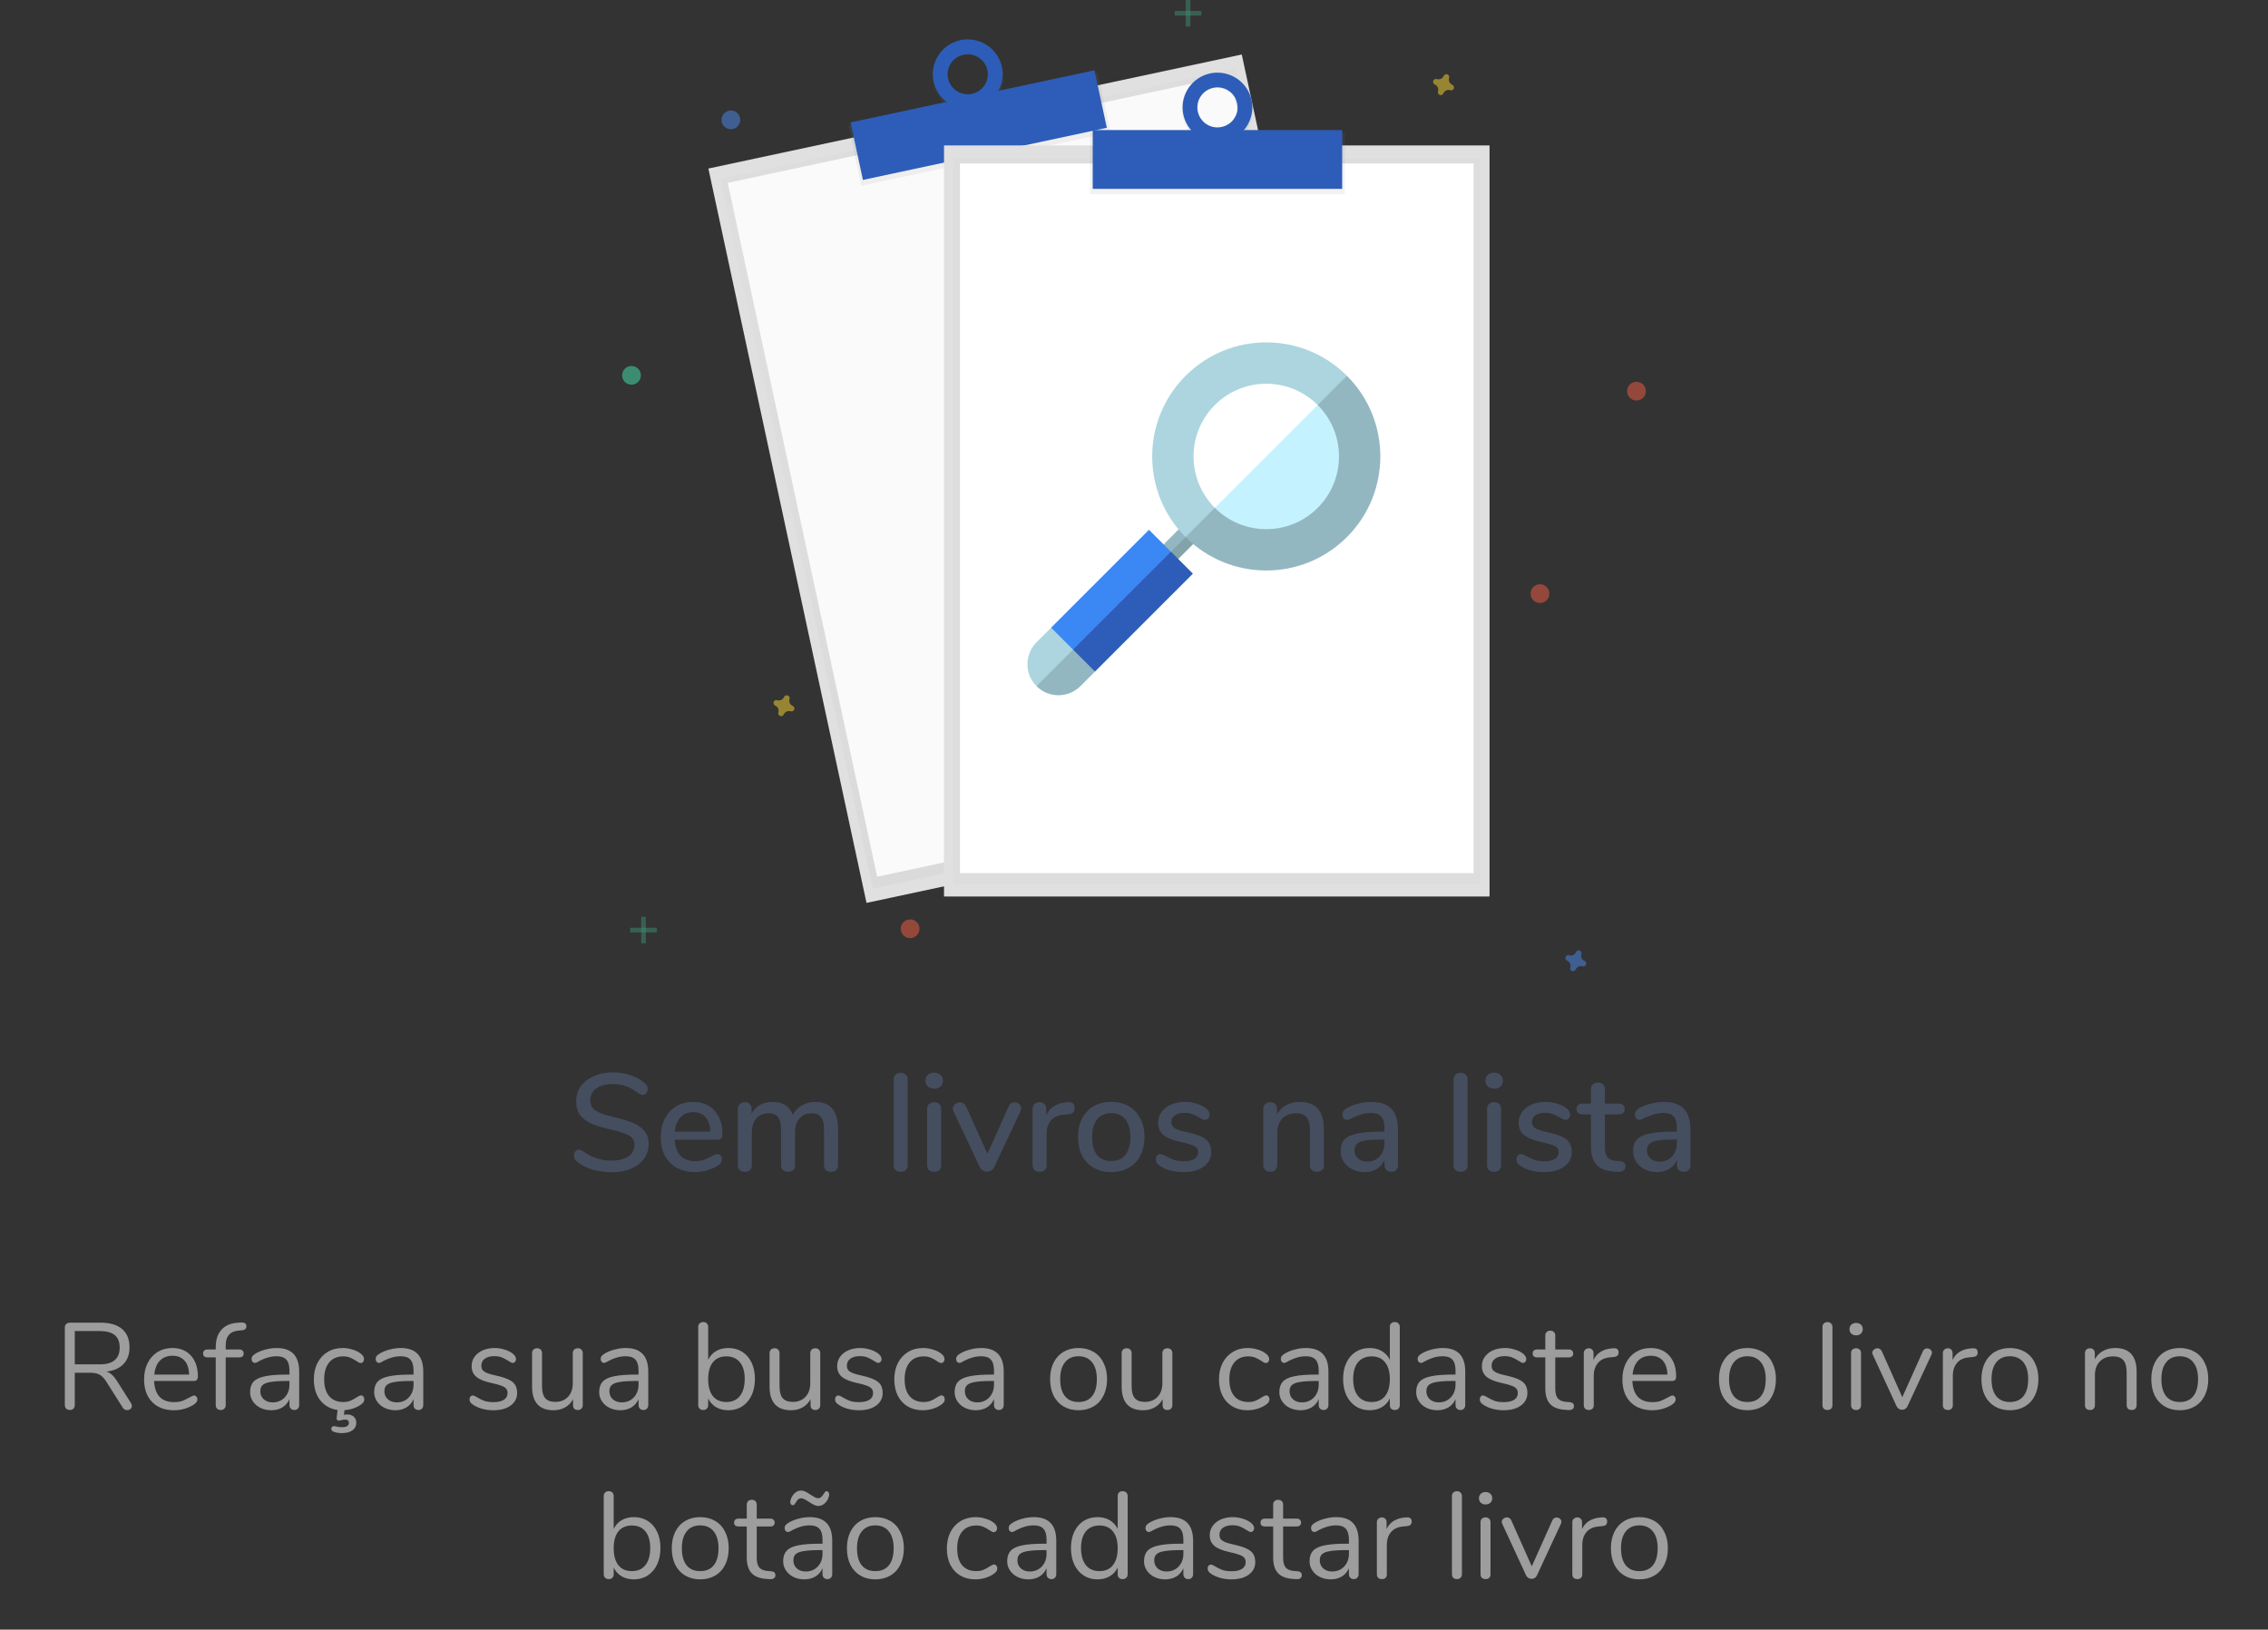 <svg width="295" height="212" viewBox="0 0 295 212" fill="none" xmlns="http://www.w3.org/2000/svg">
<rect x="0" y="0" width="295" height="212" fill="#333333" stroke="none"/>
<path d="M161.517 7.089L92.14 21.925L112.708 117.458L182.084 102.622L161.517 7.089Z" fill="#E0E0E0"/>
<g opacity="0.5">
<path opacity="0.5" d="M160.693 8.955L93.661 23.289L113.533 115.593L180.565 101.259L160.693 8.955Z" fill="url(#paint0_linear)"/>
</g>
<path d="M159.985 9.817L94.66 23.786L114.093 114.051L179.418 100.081L159.985 9.817Z" fill="#FAFAFA"/>
<path d="M142.769 9.405L110.362 16.335L112.046 24.158L144.454 17.228L142.769 9.405Z" fill="url(#paint1_linear)"/>
<path d="M124.919 5.228C122.417 5.764 120.834 8.267 121.385 10.819C121.935 13.371 124.408 15.008 126.905 14.473C129.402 13.937 130.99 11.434 130.44 8.882C129.889 6.33 127.421 4.693 124.919 5.228ZM126.49 12.526C125.961 12.652 125.406 12.618 124.897 12.428C124.388 12.239 123.947 11.902 123.63 11.462C123.313 11.022 123.135 10.497 123.118 9.956C123.102 9.414 123.247 8.88 123.536 8.421C123.825 7.963 124.245 7.6 124.742 7.38C125.238 7.159 125.79 7.092 126.325 7.185C126.861 7.278 127.356 7.528 127.749 7.903C128.141 8.278 128.413 8.76 128.529 9.29C128.609 9.636 128.62 9.994 128.561 10.344C128.501 10.694 128.373 11.03 128.184 11.33C127.994 11.631 127.747 11.891 127.456 12.097C127.166 12.302 126.837 12.448 126.49 12.526Z" fill="url(#paint2_linear)"/>
<path d="M142.356 9.142L110.631 15.926L112.241 23.405L143.966 16.621L142.356 9.142Z" fill="#2D5DB9"/>
<path d="M124.92 5.229C124.043 5.416 123.241 5.859 122.617 6.5C121.992 7.142 121.572 7.953 121.411 8.833C121.249 9.712 121.353 10.619 121.708 11.44C122.064 12.26 122.656 12.957 123.409 13.443C124.162 13.928 125.042 14.18 125.939 14.166C126.836 14.153 127.709 13.875 128.447 13.367C129.185 12.86 129.755 12.145 130.086 11.314C130.417 10.483 130.493 9.573 130.305 8.7C130.18 8.119 129.942 7.569 129.604 7.08C129.265 6.592 128.834 6.175 128.334 5.852C127.834 5.53 127.275 5.309 126.689 5.202C126.103 5.095 125.502 5.104 124.92 5.229ZM126.42 12.203C125.914 12.311 125.387 12.267 124.905 12.077C124.424 11.887 124.01 11.559 123.716 11.134C123.422 10.709 123.261 10.207 123.254 9.691C123.246 9.176 123.392 8.669 123.673 8.236C123.954 7.803 124.358 7.462 124.833 7.258C125.308 7.053 125.834 6.994 126.343 7.087C126.852 7.18 127.322 7.421 127.694 7.781C128.065 8.14 128.321 8.601 128.43 9.106C128.575 9.782 128.445 10.488 128.068 11.069C127.691 11.65 127.098 12.058 126.42 12.203Z" fill="#2D5DB9"/>
<path d="M193.745 18.918H122.789V116.626H193.745V18.918Z" fill="#E0E0E0"/>
<g opacity="0.5">
<path opacity="0.5" d="M192.546 20.57H123.989V114.975H192.546V20.57Z" fill="url(#paint3_linear)"/>
</g>
<path d="M191.673 21.266H124.861V113.585H191.673V21.266Z" fill="white"/>
<path d="M174.927 17.263H141.783V25.265H174.927V17.263Z" fill="url(#paint4_linear)"/>
<path d="M158.355 9.452C155.796 9.452 153.721 11.569 153.721 14.18C153.721 16.792 155.796 18.909 158.355 18.909C160.913 18.909 162.988 16.792 162.988 14.18C162.988 11.569 160.913 9.452 158.355 9.452ZM158.355 16.908C157.811 16.921 157.275 16.772 156.816 16.48C156.358 16.189 155.997 15.767 155.78 15.27C155.563 14.773 155.499 14.222 155.597 13.689C155.695 13.155 155.951 12.663 156.331 12.275C156.711 11.887 157.199 11.621 157.731 11.51C158.264 11.399 158.818 11.45 159.322 11.654C159.826 11.858 160.257 12.208 160.561 12.658C160.865 13.108 161.027 13.638 161.027 14.18C161.032 14.893 160.754 15.579 160.253 16.088C159.752 16.596 159.07 16.887 158.355 16.895V16.908Z" fill="url(#paint5_linear)"/>
<path d="M174.578 16.919H142.132V24.569H174.578V16.919Z" fill="#2D5DB9"/>
<path d="M158.355 9.452C157.458 9.452 156.581 9.717 155.835 10.214C155.09 10.71 154.508 11.416 154.165 12.242C153.822 13.068 153.732 13.976 153.907 14.853C154.082 15.73 154.514 16.535 155.148 17.167C155.782 17.799 156.59 18.23 157.47 18.404C158.35 18.578 159.262 18.489 160.09 18.147C160.919 17.805 161.627 17.226 162.125 16.482C162.624 15.739 162.89 14.865 162.89 13.972C162.89 12.773 162.412 11.623 161.561 10.776C160.711 9.928 159.557 9.452 158.355 9.452ZM158.355 16.58C157.838 16.579 157.332 16.426 156.902 16.139C156.472 15.852 156.137 15.445 155.94 14.969C155.742 14.493 155.69 13.969 155.791 13.463C155.892 12.957 156.141 12.493 156.506 12.128C156.872 11.763 157.337 11.515 157.845 11.414C158.352 11.313 158.878 11.364 159.356 11.56C159.834 11.757 160.243 12.09 160.531 12.518C160.819 12.946 160.974 13.45 160.975 13.965C160.975 14.308 160.907 14.647 160.775 14.963C160.643 15.28 160.45 15.568 160.207 15.81C159.964 16.052 159.675 16.244 159.357 16.374C159.039 16.505 158.699 16.572 158.355 16.572V16.58Z" fill="#2D5DB9"/>
<g opacity="0.5">
<path opacity="0.5" d="M84.008 119.266H83.397V122.718H84.008V119.266Z" fill="#47E6B1"/>
<path opacity="0.5" d="M85.435 121.297V120.689H81.972V121.297H85.435Z" fill="#47E6B1"/>
</g>
<g opacity="0.5">
<path opacity="0.5" d="M154.833 0H154.223V3.452H154.833V0Z" fill="#47E6B1"/>
<path opacity="0.5" d="M156.26 2.029V1.421L152.797 1.421V2.029H156.26Z" fill="#47E6B1"/>
</g>
<path opacity="0.5" d="M206.112 125.012C205.943 124.939 205.808 124.807 205.731 124.641C205.654 124.475 205.641 124.286 205.695 124.111C205.703 124.084 205.709 124.057 205.711 124.029C205.716 123.949 205.694 123.869 205.65 123.802C205.606 123.735 205.542 123.683 205.466 123.655C205.391 123.628 205.308 123.625 205.231 123.648C205.153 123.67 205.086 123.717 205.037 123.781C205.02 123.804 205.006 123.828 204.995 123.854C204.921 124.022 204.789 124.157 204.622 124.234C204.455 124.31 204.266 124.323 204.09 124.27C204.064 124.261 204.036 124.256 204.008 124.254C203.927 124.249 203.847 124.27 203.78 124.314C203.712 124.358 203.661 124.422 203.633 124.497C203.605 124.573 203.602 124.655 203.625 124.732C203.648 124.809 203.695 124.877 203.759 124.925C203.782 124.942 203.806 124.956 203.832 124.967C204.001 125.04 204.136 125.172 204.213 125.339C204.29 125.505 204.303 125.693 204.25 125.868C204.241 125.895 204.235 125.923 204.233 125.951C204.228 126.031 204.25 126.111 204.294 126.178C204.338 126.245 204.402 126.296 204.478 126.324C204.554 126.352 204.636 126.355 204.713 126.332C204.791 126.31 204.859 126.263 204.907 126.199C204.924 126.176 204.938 126.152 204.949 126.126C205.023 125.958 205.155 125.823 205.322 125.746C205.489 125.669 205.678 125.657 205.854 125.71C205.881 125.719 205.908 125.724 205.936 125.726C206.017 125.731 206.097 125.71 206.164 125.666C206.232 125.622 206.283 125.558 206.311 125.482C206.339 125.407 206.342 125.325 206.319 125.248C206.296 125.171 206.249 125.103 206.185 125.055C206.162 125.038 206.138 125.024 206.112 125.012Z" fill="#4D8AF0"/>
<path opacity="0.5" d="M103.108 91.83C102.939 91.757 102.804 91.625 102.727 91.459C102.65 91.293 102.637 91.104 102.691 90.929C102.699 90.902 102.705 90.874 102.707 90.847C102.712 90.766 102.69 90.687 102.646 90.62C102.602 90.552 102.538 90.501 102.462 90.473C102.387 90.445 102.304 90.443 102.227 90.465C102.149 90.488 102.081 90.535 102.033 90.599C102.016 90.621 102.002 90.646 101.991 90.672C101.917 90.84 101.785 90.975 101.618 91.051C101.451 91.128 101.262 91.141 101.086 91.088C101.06 91.079 101.032 91.073 101.004 91.071C100.923 91.067 100.843 91.088 100.776 91.132C100.708 91.175 100.657 91.24 100.629 91.315C100.601 91.391 100.598 91.473 100.621 91.55C100.644 91.627 100.691 91.695 100.755 91.743C100.778 91.76 100.802 91.774 100.828 91.785C100.997 91.858 101.132 91.99 101.209 92.156C101.286 92.323 101.299 92.511 101.246 92.686C101.237 92.713 101.231 92.741 101.229 92.769C101.224 92.849 101.246 92.929 101.29 92.996C101.334 93.063 101.398 93.114 101.474 93.142C101.55 93.17 101.632 93.173 101.709 93.15C101.787 93.127 101.855 93.081 101.903 93.016C101.92 92.994 101.934 92.969 101.945 92.944C102.019 92.776 102.151 92.641 102.318 92.564C102.485 92.487 102.674 92.474 102.85 92.528C102.877 92.536 102.904 92.542 102.932 92.544C103.013 92.549 103.093 92.528 103.16 92.484C103.228 92.44 103.279 92.375 103.307 92.3C103.335 92.225 103.338 92.142 103.315 92.066C103.292 91.988 103.245 91.921 103.181 91.872C103.158 91.856 103.134 91.841 103.108 91.83Z" fill="#FDD835"/>
<path opacity="0.5" d="M188.901 11.032C188.733 10.959 188.598 10.827 188.521 10.661C188.444 10.495 188.431 10.306 188.484 10.131C188.493 10.104 188.498 10.077 188.5 10.049C188.505 9.968 188.484 9.889 188.44 9.822C188.396 9.754 188.331 9.703 188.256 9.675C188.18 9.648 188.098 9.645 188.02 9.667C187.943 9.69 187.875 9.737 187.827 9.801C187.81 9.824 187.796 9.848 187.784 9.874C187.711 10.042 187.578 10.177 187.412 10.253C187.245 10.33 187.056 10.343 186.88 10.29C186.853 10.281 186.825 10.276 186.797 10.274C186.717 10.269 186.637 10.29 186.57 10.334C186.502 10.378 186.451 10.442 186.423 10.517C186.395 10.593 186.392 10.675 186.415 10.752C186.438 10.829 186.485 10.897 186.549 10.945C186.571 10.962 186.596 10.976 186.622 10.987C186.79 11.06 186.926 11.192 187.003 11.358C187.08 11.525 187.093 11.713 187.039 11.888C187.031 11.915 187.025 11.943 187.023 11.971C187.018 12.051 187.039 12.131 187.083 12.198C187.127 12.265 187.192 12.316 187.268 12.344C187.343 12.372 187.426 12.375 187.503 12.352C187.58 12.329 187.648 12.283 187.697 12.219C187.714 12.196 187.728 12.171 187.739 12.146C187.812 11.978 187.945 11.843 188.112 11.766C188.278 11.689 188.468 11.677 188.643 11.73C188.67 11.738 188.698 11.744 188.726 11.746C188.807 11.751 188.886 11.73 188.954 11.686C189.021 11.642 189.073 11.578 189.101 11.502C189.128 11.427 189.131 11.345 189.109 11.268C189.086 11.191 189.039 11.123 188.975 11.075C188.952 11.058 188.927 11.043 188.901 11.032Z" fill="#FDD835"/>
<path opacity="0.5" d="M212.86 52.105C213.535 52.105 214.082 51.559 214.082 50.886C214.082 50.213 213.535 49.668 212.86 49.668C212.185 49.668 211.637 50.213 211.637 50.886C211.637 51.559 212.185 52.105 212.86 52.105Z" fill="#F55F44"/>
<path opacity="0.5" d="M118.38 122.038C119.055 122.038 119.602 121.493 119.602 120.82C119.602 120.147 119.055 119.601 118.38 119.601C117.704 119.601 117.157 120.147 117.157 120.82C117.157 121.493 117.704 122.038 118.38 122.038Z" fill="#F55F44"/>
<path opacity="0.5" d="M200.304 78.442C200.98 78.442 201.527 77.897 201.527 77.224C201.527 76.551 200.98 76.005 200.304 76.005C199.629 76.005 199.082 76.551 199.082 77.224C199.082 77.897 199.629 78.442 200.304 78.442Z" fill="#F55F44"/>
<path opacity="0.5" d="M95.066 16.809C95.741 16.809 96.288 16.264 96.288 15.591C96.288 14.918 95.741 14.373 95.066 14.373C94.391 14.373 93.843 14.918 93.843 15.591C93.843 16.264 94.391 16.809 95.066 16.809Z" fill="#4D8AF0"/>
<path opacity="0.5" d="M82.14 50.048C82.816 50.048 83.363 49.503 83.363 48.83C83.363 48.157 82.816 47.611 82.14 47.611C81.465 47.611 80.918 48.157 80.918 48.83C80.918 49.503 81.465 50.048 82.14 50.048Z" fill="#47E6B1"/>
<g clip-path="url(#clip0)">
<path d="M149.768 73.04L155.472 67.336L157.057 68.92L151.352 74.625L149.768 73.04Z" fill="#83A3AB"/>
<path d="M149.451 72.723L155.156 67.019L156.106 67.969L150.402 73.674L149.451 72.723Z" fill="#93B7C0"/>
<path d="M139.573 80.705L134.818 89.263C136.391 90.836 138.951 90.836 140.524 89.263L142.426 87.361L139.573 80.705Z" fill="#93B7C0"/>
<path d="M136.72 81.656L134.818 83.557C133.245 85.13 133.245 87.69 134.818 89.263L141.475 82.606L136.72 81.656Z" fill="#ACD5DF"/>
<path d="M142.425 87.362L155.161 74.626L152.308 71.773L144.038 76.239L139.573 84.509L142.425 87.362Z" fill="#2D5DB9"/>
<path d="M136.717 81.653L149.45 68.92L152.302 71.772L139.569 84.505L136.717 81.653Z" fill="#3B88F5"/>
<path d="M175.196 48.886L159.458 54.132L154.212 69.87C160.006 75.664 169.401 75.664 175.196 69.87C180.99 64.075 180.99 54.68 175.196 48.886Z" fill="#93B7C0"/>
<path d="M154.212 48.886C148.417 54.68 148.417 64.075 154.212 69.87L175.196 48.886C169.401 43.091 160.006 43.091 154.212 48.886Z" fill="#ACD5DF"/>
<path d="M171.392 52.69L161.359 56.034L158.015 66.066C161.709 69.76 167.698 69.76 171.392 66.066C175.086 62.372 175.086 56.383 171.392 52.69Z" fill="#C4F3FF"/>
<path d="M158.015 52.69C154.322 56.383 154.322 62.372 158.015 66.066L171.392 52.69C167.698 48.996 161.709 48.996 158.015 52.69Z" fill="white"/>
</g>
<path d="M79.57 152.491C78.658 152.491 77.788 152.365 76.96 152.113C76.144 151.861 75.49 151.513 74.998 151.069C74.77 150.877 74.656 150.631 74.656 150.331C74.656 150.115 74.716 149.935 74.836 149.791C74.956 149.635 75.1 149.557 75.268 149.557C75.436 149.557 75.64 149.635 75.88 149.791C76.948 150.583 78.166 150.979 79.534 150.979C80.494 150.979 81.232 150.799 81.748 150.439C82.264 150.079 82.522 149.563 82.522 148.891C82.522 148.363 82.282 147.967 81.802 147.703C81.322 147.439 80.554 147.187 79.498 146.947C78.49 146.731 77.662 146.485 77.014 146.209C76.366 145.933 75.856 145.561 75.484 145.093C75.124 144.613 74.944 144.007 74.944 143.275C74.944 142.543 75.142 141.895 75.538 141.331C75.946 140.755 76.51 140.311 77.23 139.999C77.95 139.675 78.772 139.513 79.696 139.513C80.548 139.513 81.334 139.633 82.054 139.873C82.774 140.113 83.386 140.467 83.89 140.935C84.13 141.139 84.25 141.385 84.25 141.673C84.25 141.877 84.184 142.057 84.052 142.213C83.932 142.369 83.788 142.447 83.62 142.447C83.464 142.447 83.266 142.369 83.026 142.213C82.474 141.793 81.952 141.493 81.46 141.313C80.98 141.121 80.398 141.025 79.714 141.025C78.79 141.025 78.07 141.217 77.554 141.601C77.038 141.973 76.78 142.495 76.78 143.167C76.78 143.743 77.008 144.181 77.464 144.481C77.92 144.769 78.652 145.033 79.66 145.273C80.716 145.513 81.568 145.765 82.216 146.029C82.876 146.281 83.398 146.635 83.782 147.091C84.178 147.535 84.376 148.111 84.376 148.819C84.376 149.539 84.172 150.181 83.764 150.745C83.368 151.297 82.804 151.729 82.072 152.041C81.352 152.341 80.518 152.491 79.57 152.491ZM93.322 150.133C93.49 150.133 93.627 150.199 93.736 150.331C93.844 150.463 93.897 150.631 93.897 150.835C93.897 151.183 93.681 151.477 93.249 151.717C92.829 151.957 92.368 152.143 91.864 152.275C91.371 152.407 90.897 152.473 90.442 152.473C89.049 152.473 87.951 152.071 87.147 151.267C86.344 150.451 85.942 149.341 85.942 147.937C85.942 147.037 86.115 146.239 86.463 145.543C86.823 144.847 87.322 144.307 87.957 143.923C88.606 143.539 89.338 143.347 90.153 143.347C91.329 143.347 92.26 143.725 92.944 144.481C93.627 145.237 93.969 146.257 93.969 147.541C93.969 148.021 93.754 148.261 93.322 148.261H87.76C87.879 150.121 88.773 151.051 90.442 151.051C90.885 151.051 91.269 150.991 91.594 150.871C91.918 150.751 92.26 150.595 92.62 150.403C92.656 150.379 92.751 150.331 92.907 150.259C93.076 150.175 93.213 150.133 93.322 150.133ZM90.189 144.679C89.493 144.679 88.936 144.901 88.516 145.345C88.096 145.789 87.844 146.413 87.76 147.217H92.403C92.368 146.401 92.157 145.777 91.773 145.345C91.401 144.901 90.874 144.679 90.189 144.679ZM106.053 143.347C108.021 143.347 109.005 144.529 109.005 146.893V151.573C109.005 151.849 108.921 152.065 108.753 152.221C108.585 152.365 108.363 152.437 108.087 152.437C107.823 152.437 107.607 152.365 107.439 152.221C107.271 152.065 107.187 151.849 107.187 151.573V146.911C107.187 146.179 107.055 145.651 106.791 145.327C106.527 144.991 106.113 144.823 105.549 144.823C104.889 144.823 104.367 145.051 103.983 145.507C103.599 145.951 103.407 146.563 103.407 147.343V151.573C103.407 151.849 103.323 152.065 103.155 152.221C102.987 152.365 102.765 152.437 102.489 152.437C102.225 152.437 102.009 152.365 101.841 152.221C101.673 152.065 101.589 151.849 101.589 151.573V146.911C101.589 146.179 101.457 145.651 101.193 145.327C100.929 144.991 100.515 144.823 99.951 144.823C99.291 144.823 98.763 145.051 98.367 145.507C97.983 145.951 97.791 146.563 97.791 147.343V151.573C97.791 151.849 97.707 152.065 97.539 152.221C97.371 152.365 97.155 152.437 96.891 152.437C96.627 152.437 96.405 152.365 96.225 152.221C96.057 152.065 95.973 151.849 95.973 151.573V144.247C95.973 143.983 96.063 143.773 96.243 143.617C96.423 143.461 96.639 143.383 96.891 143.383C97.143 143.383 97.347 143.461 97.503 143.617C97.671 143.761 97.755 143.965 97.755 144.229V144.895C98.019 144.391 98.385 144.007 98.853 143.743C99.321 143.479 99.861 143.347 100.473 143.347C101.145 143.347 101.697 143.485 102.129 143.761C102.573 144.037 102.903 144.463 103.119 145.039C103.383 144.523 103.773 144.115 104.289 143.815C104.805 143.503 105.393 143.347 106.053 143.347ZM117.158 152.437C116.894 152.437 116.672 152.365 116.492 152.221C116.324 152.077 116.24 151.861 116.24 151.573V140.449C116.24 140.161 116.324 139.945 116.492 139.801C116.672 139.645 116.894 139.567 117.158 139.567C117.422 139.567 117.638 139.645 117.806 139.801C117.974 139.945 118.058 140.161 118.058 140.449V151.573C118.058 151.861 117.974 152.077 117.806 152.221C117.638 152.365 117.422 152.437 117.158 152.437ZM121.518 152.437C121.254 152.437 121.032 152.365 120.852 152.221C120.684 152.077 120.6 151.861 120.6 151.573V144.265C120.6 143.977 120.684 143.761 120.852 143.617C121.032 143.461 121.254 143.383 121.518 143.383C121.782 143.383 121.998 143.461 122.166 143.617C122.334 143.761 122.418 143.977 122.418 144.265V151.573C122.418 151.861 122.334 152.077 122.166 152.221C121.998 152.365 121.782 152.437 121.518 152.437ZM121.518 141.619C121.17 141.619 120.894 141.523 120.69 141.331C120.486 141.139 120.384 140.887 120.384 140.575C120.384 140.263 120.486 140.017 120.69 139.837C120.894 139.645 121.17 139.549 121.518 139.549C121.854 139.549 122.124 139.645 122.328 139.837C122.544 140.017 122.652 140.263 122.652 140.575C122.652 140.887 122.55 141.139 122.346 141.331C122.142 141.523 121.866 141.619 121.518 141.619ZM131.205 143.923C131.277 143.743 131.379 143.611 131.511 143.527C131.655 143.443 131.805 143.401 131.961 143.401C132.189 143.401 132.387 143.479 132.555 143.635C132.735 143.791 132.825 143.977 132.825 144.193C132.825 144.313 132.801 144.427 132.753 144.535L129.315 151.825C129.231 152.017 129.099 152.167 128.919 152.275C128.751 152.371 128.571 152.419 128.379 152.419C128.187 152.419 128.001 152.371 127.821 152.275C127.653 152.167 127.527 152.017 127.443 151.825L124.005 144.535C123.957 144.439 123.933 144.325 123.933 144.193C123.933 143.977 124.029 143.791 124.221 143.635C124.413 143.479 124.629 143.401 124.869 143.401C125.217 143.401 125.475 143.569 125.643 143.905L128.433 150.097L131.205 143.923ZM138.919 143.383C139.495 143.347 139.783 143.593 139.783 144.121C139.783 144.385 139.717 144.583 139.585 144.715C139.453 144.847 139.225 144.925 138.901 144.949L138.361 145.003C137.605 145.075 137.041 145.339 136.669 145.795C136.309 146.251 136.129 146.803 136.129 147.451V151.573C136.129 151.861 136.045 152.077 135.877 152.221C135.709 152.365 135.493 152.437 135.229 152.437C134.965 152.437 134.743 152.365 134.563 152.221C134.395 152.077 134.311 151.861 134.311 151.573V144.247C134.311 143.971 134.395 143.761 134.563 143.617C134.743 143.461 134.965 143.383 135.229 143.383C135.469 143.383 135.667 143.461 135.823 143.617C135.991 143.761 136.075 143.965 136.075 144.229V145.093C136.315 144.565 136.663 144.163 137.119 143.887C137.575 143.611 138.091 143.449 138.667 143.401L138.919 143.383ZM144.543 152.473C143.679 152.473 142.917 152.287 142.257 151.915C141.609 151.543 141.105 151.015 140.745 150.331C140.397 149.635 140.223 148.831 140.223 147.919C140.223 146.995 140.397 146.191 140.745 145.507C141.105 144.811 141.609 144.277 142.257 143.905C142.917 143.533 143.679 143.347 144.543 143.347C145.407 143.347 146.163 143.533 146.811 143.905C147.471 144.277 147.975 144.811 148.323 145.507C148.683 146.191 148.863 146.995 148.863 147.919C148.863 148.831 148.683 149.635 148.323 150.331C147.975 151.015 147.471 151.543 146.811 151.915C146.163 152.287 145.407 152.473 144.543 152.473ZM144.543 151.033C145.347 151.033 145.959 150.769 146.379 150.241C146.811 149.713 147.027 148.939 147.027 147.919C147.027 146.911 146.811 146.143 146.379 145.615C145.947 145.075 145.335 144.805 144.543 144.805C143.751 144.805 143.139 145.075 142.707 145.615C142.275 146.143 142.059 146.911 142.059 147.919C142.059 148.939 142.269 149.713 142.689 150.241C143.121 150.769 143.739 151.033 144.543 151.033ZM153.947 152.473C152.723 152.473 151.721 152.221 150.941 151.717C150.725 151.585 150.569 151.447 150.473 151.303C150.389 151.159 150.347 150.997 150.347 150.817C150.347 150.625 150.401 150.463 150.509 150.331C150.617 150.199 150.755 150.133 150.923 150.133C151.079 150.133 151.325 150.229 151.661 150.421C152.021 150.613 152.369 150.769 152.705 150.889C153.053 151.009 153.485 151.069 154.001 151.069C154.577 151.069 155.027 150.967 155.351 150.763C155.675 150.559 155.837 150.271 155.837 149.899C155.837 149.659 155.771 149.467 155.639 149.323C155.519 149.179 155.303 149.053 154.991 148.945C154.679 148.825 154.217 148.699 153.605 148.567C152.549 148.339 151.787 148.033 151.319 147.649C150.863 147.253 150.635 146.719 150.635 146.047C150.635 145.531 150.785 145.069 151.085 144.661C151.385 144.241 151.799 143.917 152.327 143.689C152.855 143.461 153.455 143.347 154.127 143.347C154.607 143.347 155.075 143.413 155.531 143.545C155.987 143.665 156.389 143.845 156.737 144.085C157.133 144.349 157.331 144.655 157.331 145.003C157.331 145.195 157.271 145.357 157.151 145.489C157.043 145.621 156.911 145.687 156.755 145.687C156.647 145.687 156.539 145.663 156.431 145.615C156.323 145.567 156.179 145.489 155.999 145.381C155.675 145.189 155.369 145.039 155.081 144.931C154.805 144.823 154.457 144.769 154.037 144.769C153.533 144.769 153.125 144.877 152.813 145.093C152.513 145.309 152.363 145.603 152.363 145.975C152.363 146.311 152.501 146.575 152.777 146.767C153.065 146.947 153.599 147.121 154.379 147.289C155.183 147.457 155.813 147.649 156.269 147.865C156.725 148.081 157.049 148.351 157.241 148.675C157.445 148.987 157.547 149.389 157.547 149.881C157.547 150.661 157.217 151.291 156.557 151.771C155.909 152.239 155.039 152.473 153.947 152.473ZM169.051 143.347C171.151 143.347 172.201 144.529 172.201 146.893V151.573C172.201 151.849 172.117 152.065 171.949 152.221C171.793 152.365 171.571 152.437 171.283 152.437C171.007 152.437 170.785 152.359 170.617 152.203C170.461 152.047 170.383 151.837 170.383 151.573V146.983C170.383 146.239 170.233 145.693 169.933 145.345C169.645 144.997 169.189 144.823 168.565 144.823C167.833 144.823 167.245 145.051 166.801 145.507C166.357 145.963 166.135 146.575 166.135 147.343V151.573C166.135 151.837 166.051 152.047 165.883 152.203C165.727 152.359 165.511 152.437 165.235 152.437C164.959 152.437 164.737 152.359 164.569 152.203C164.401 152.047 164.317 151.837 164.317 151.573V144.247C164.317 143.995 164.401 143.791 164.569 143.635C164.749 143.467 164.971 143.383 165.235 143.383C165.499 143.383 165.709 143.461 165.865 143.617C166.021 143.773 166.099 143.977 166.099 144.229V144.967C166.387 144.439 166.789 144.037 167.305 143.761C167.821 143.485 168.403 143.347 169.051 143.347ZM178.378 143.347C179.542 143.347 180.406 143.641 180.97 144.229C181.546 144.817 181.834 145.711 181.834 146.911V151.573C181.834 151.849 181.756 152.065 181.6 152.221C181.444 152.365 181.228 152.437 180.952 152.437C180.688 152.437 180.478 152.359 180.322 152.203C180.166 152.047 180.088 151.837 180.088 151.573V150.907C179.86 151.411 179.518 151.801 179.062 152.077C178.618 152.341 178.096 152.473 177.496 152.473C176.92 152.473 176.392 152.359 175.912 152.131C175.444 151.891 175.072 151.567 174.796 151.159C174.52 150.751 174.382 150.289 174.382 149.773C174.37 149.125 174.532 148.621 174.868 148.261C175.204 147.889 175.75 147.625 176.506 147.469C177.262 147.301 178.312 147.217 179.656 147.217H180.07V146.695C180.07 146.023 179.932 145.537 179.656 145.237C179.38 144.937 178.936 144.787 178.324 144.787C177.904 144.787 177.508 144.841 177.136 144.949C176.764 145.057 176.356 145.213 175.912 145.417C175.588 145.597 175.36 145.687 175.228 145.687C175.048 145.687 174.898 145.621 174.778 145.489C174.67 145.357 174.616 145.189 174.616 144.985C174.616 144.805 174.664 144.649 174.76 144.517C174.868 144.373 175.036 144.235 175.264 144.103C175.684 143.875 176.176 143.695 176.74 143.563C177.304 143.419 177.85 143.347 178.378 143.347ZM177.82 151.123C178.48 151.123 179.02 150.901 179.44 150.457C179.86 150.001 180.07 149.419 180.07 148.711V148.243H179.746C178.81 148.243 178.09 148.285 177.586 148.369C177.082 148.453 176.722 148.597 176.506 148.801C176.29 148.993 176.182 149.275 176.182 149.647C176.182 150.079 176.338 150.433 176.65 150.709C176.962 150.985 177.352 151.123 177.82 151.123ZM189.985 152.437C189.721 152.437 189.499 152.365 189.319 152.221C189.151 152.077 189.067 151.861 189.067 151.573V140.449C189.067 140.161 189.151 139.945 189.319 139.801C189.499 139.645 189.721 139.567 189.985 139.567C190.249 139.567 190.465 139.645 190.633 139.801C190.801 139.945 190.885 140.161 190.885 140.449V151.573C190.885 151.861 190.801 152.077 190.633 152.221C190.465 152.365 190.249 152.437 189.985 152.437ZM194.344 152.437C194.08 152.437 193.858 152.365 193.678 152.221C193.51 152.077 193.426 151.861 193.426 151.573V144.265C193.426 143.977 193.51 143.761 193.678 143.617C193.858 143.461 194.08 143.383 194.344 143.383C194.608 143.383 194.824 143.461 194.992 143.617C195.16 143.761 195.244 143.977 195.244 144.265V151.573C195.244 151.861 195.16 152.077 194.992 152.221C194.824 152.365 194.608 152.437 194.344 152.437ZM194.344 141.619C193.996 141.619 193.72 141.523 193.516 141.331C193.312 141.139 193.21 140.887 193.21 140.575C193.21 140.263 193.312 140.017 193.516 139.837C193.72 139.645 193.996 139.549 194.344 139.549C194.68 139.549 194.95 139.645 195.154 139.837C195.37 140.017 195.478 140.263 195.478 140.575C195.478 140.887 195.376 141.139 195.172 141.331C194.968 141.523 194.692 141.619 194.344 141.619ZM200.845 152.473C199.621 152.473 198.619 152.221 197.839 151.717C197.623 151.585 197.467 151.447 197.371 151.303C197.287 151.159 197.245 150.997 197.245 150.817C197.245 150.625 197.299 150.463 197.407 150.331C197.515 150.199 197.653 150.133 197.821 150.133C197.977 150.133 198.223 150.229 198.559 150.421C198.919 150.613 199.267 150.769 199.603 150.889C199.951 151.009 200.383 151.069 200.899 151.069C201.475 151.069 201.925 150.967 202.249 150.763C202.573 150.559 202.735 150.271 202.735 149.899C202.735 149.659 202.669 149.467 202.537 149.323C202.417 149.179 202.201 149.053 201.889 148.945C201.577 148.825 201.115 148.699 200.503 148.567C199.447 148.339 198.685 148.033 198.217 147.649C197.761 147.253 197.533 146.719 197.533 146.047C197.533 145.531 197.683 145.069 197.983 144.661C198.283 144.241 198.697 143.917 199.225 143.689C199.753 143.461 200.353 143.347 201.025 143.347C201.505 143.347 201.973 143.413 202.429 143.545C202.885 143.665 203.287 143.845 203.635 144.085C204.031 144.349 204.229 144.655 204.229 145.003C204.229 145.195 204.169 145.357 204.049 145.489C203.941 145.621 203.809 145.687 203.653 145.687C203.545 145.687 203.437 145.663 203.329 145.615C203.221 145.567 203.077 145.489 202.897 145.381C202.573 145.189 202.267 145.039 201.979 144.931C201.703 144.823 201.355 144.769 200.935 144.769C200.431 144.769 200.023 144.877 199.711 145.093C199.411 145.309 199.261 145.603 199.261 145.975C199.261 146.311 199.399 146.575 199.675 146.767C199.963 146.947 200.497 147.121 201.277 147.289C202.081 147.457 202.711 147.649 203.167 147.865C203.623 148.081 203.947 148.351 204.139 148.675C204.343 148.987 204.445 149.389 204.445 149.881C204.445 150.661 204.115 151.291 203.455 151.771C202.807 152.239 201.937 152.473 200.845 152.473ZM210.683 151.051C210.947 151.075 211.133 151.147 211.241 151.267C211.361 151.375 211.421 151.531 211.421 151.735C211.421 151.975 211.325 152.161 211.133 152.293C210.953 152.413 210.683 152.461 210.323 152.437L209.837 152.401C208.865 152.329 208.139 152.035 207.659 151.519C207.179 150.991 206.939 150.217 206.939 149.197V144.967H205.859C205.331 144.967 205.067 144.733 205.067 144.265C205.067 144.049 205.133 143.881 205.265 143.761C205.409 143.629 205.607 143.563 205.859 143.563H206.939V141.709C206.939 141.433 207.017 141.217 207.173 141.061C207.341 140.905 207.563 140.827 207.839 140.827C208.115 140.827 208.337 140.905 208.505 141.061C208.673 141.217 208.757 141.433 208.757 141.709V143.563H210.539C210.791 143.563 210.983 143.629 211.115 143.761C211.259 143.881 211.331 144.049 211.331 144.265C211.331 144.493 211.259 144.667 211.115 144.787C210.983 144.907 210.791 144.967 210.539 144.967H208.757V149.323C208.757 149.887 208.871 150.301 209.099 150.565C209.339 150.829 209.699 150.979 210.179 151.015L210.683 151.051ZM216.417 143.347C217.581 143.347 218.445 143.641 219.009 144.229C219.585 144.817 219.873 145.711 219.873 146.911V151.573C219.873 151.849 219.795 152.065 219.639 152.221C219.483 152.365 219.267 152.437 218.991 152.437C218.727 152.437 218.517 152.359 218.361 152.203C218.205 152.047 218.127 151.837 218.127 151.573V150.907C217.899 151.411 217.557 151.801 217.101 152.077C216.657 152.341 216.135 152.473 215.535 152.473C214.959 152.473 214.431 152.359 213.951 152.131C213.483 151.891 213.111 151.567 212.835 151.159C212.559 150.751 212.421 150.289 212.421 149.773C212.409 149.125 212.571 148.621 212.907 148.261C213.243 147.889 213.789 147.625 214.545 147.469C215.301 147.301 216.351 147.217 217.695 147.217H218.109V146.695C218.109 146.023 217.971 145.537 217.695 145.237C217.419 144.937 216.975 144.787 216.363 144.787C215.943 144.787 215.547 144.841 215.175 144.949C214.803 145.057 214.395 145.213 213.951 145.417C213.627 145.597 213.399 145.687 213.267 145.687C213.087 145.687 212.937 145.621 212.817 145.489C212.709 145.357 212.655 145.189 212.655 144.985C212.655 144.805 212.703 144.649 212.799 144.517C212.907 144.373 213.075 144.235 213.303 144.103C213.723 143.875 214.215 143.695 214.779 143.563C215.343 143.419 215.889 143.347 216.417 143.347ZM215.859 151.123C216.519 151.123 217.059 150.901 217.479 150.457C217.899 150.001 218.109 149.419 218.109 148.711V148.243H217.785C216.849 148.243 216.129 148.285 215.625 148.369C215.121 148.453 214.761 148.597 214.545 148.801C214.329 148.993 214.221 149.275 214.221 149.647C214.221 150.079 214.377 150.433 214.689 150.709C215.001 150.985 215.391 151.123 215.859 151.123Z" fill="#454E5F"/>
<path d="M17.039 182.531C17.114 182.649 17.151 182.771 17.151 182.899C17.151 183.059 17.087 183.193 16.959 183.299C16.842 183.395 16.703 183.443 16.543 183.443C16.298 183.443 16.106 183.337 15.967 183.123L13.823 179.731C13.546 179.294 13.258 178.995 12.959 178.835C12.66 178.665 12.255 178.579 11.743 178.579H9.727V182.755C9.727 182.958 9.668 183.123 9.551 183.251C9.434 183.369 9.279 183.427 9.087 183.427C8.884 183.427 8.724 183.369 8.607 183.251C8.49 183.123 8.431 182.958 8.431 182.755V172.707C8.431 172.515 8.49 172.361 8.607 172.243C8.735 172.126 8.9 172.067 9.103 172.067H13.071C14.298 172.067 15.231 172.339 15.871 172.883C16.522 173.427 16.847 174.227 16.847 175.283C16.847 176.179 16.586 176.899 16.063 177.443C15.551 177.987 14.815 178.318 13.855 178.435C14.122 178.521 14.362 178.659 14.575 178.851C14.788 179.043 15.002 179.31 15.215 179.651L17.039 182.531ZM12.959 177.491C13.834 177.491 14.484 177.31 14.911 176.947C15.348 176.585 15.567 176.035 15.567 175.299C15.567 174.574 15.354 174.035 14.927 173.683C14.5 173.331 13.844 173.155 12.959 173.155H9.727V177.491H12.959ZM25.24 181.539C25.357 181.539 25.459 181.587 25.544 181.683C25.629 181.779 25.672 181.902 25.672 182.051C25.672 182.318 25.485 182.563 25.112 182.787C24.728 183.011 24.323 183.182 23.896 183.299C23.469 183.406 23.053 183.459 22.648 183.459C21.442 183.459 20.488 183.102 19.784 182.387C19.09 181.673 18.744 180.686 18.744 179.427C18.744 178.627 18.898 177.923 19.208 177.315C19.517 176.697 19.949 176.217 20.504 175.875C21.069 175.534 21.709 175.363 22.424 175.363C23.437 175.363 24.242 175.694 24.84 176.355C25.437 177.017 25.736 177.913 25.736 179.043C25.736 179.257 25.693 179.411 25.608 179.507C25.523 179.603 25.384 179.651 25.192 179.651H20.04C20.136 181.486 21.005 182.403 22.648 182.403C23.064 182.403 23.421 182.35 23.72 182.243C24.018 182.126 24.338 181.971 24.68 181.779C24.957 181.619 25.144 181.539 25.24 181.539ZM22.44 176.371C21.757 176.371 21.208 176.585 20.792 177.011C20.387 177.438 20.146 178.041 20.072 178.819H24.6C24.578 178.03 24.381 177.427 24.008 177.011C23.634 176.585 23.112 176.371 22.44 176.371ZM31.07 173.091C30.504 173.134 30.078 173.315 29.79 173.635C29.502 173.945 29.358 174.414 29.358 175.043V175.555H31.134C31.315 175.555 31.454 175.603 31.55 175.699C31.646 175.795 31.694 175.923 31.694 176.083C31.694 176.243 31.646 176.366 31.55 176.451C31.454 176.537 31.315 176.579 31.134 176.579H29.358V182.787C29.358 182.99 29.294 183.15 29.166 183.267C29.048 183.374 28.899 183.427 28.718 183.427C28.526 183.427 28.366 183.374 28.238 183.267C28.12 183.15 28.062 182.99 28.062 182.787V176.579H26.99C26.808 176.579 26.664 176.537 26.558 176.451C26.462 176.355 26.414 176.233 26.414 176.083C26.414 175.923 26.462 175.795 26.558 175.699C26.664 175.603 26.808 175.555 26.99 175.555H28.062V175.267C28.062 174.307 28.302 173.555 28.782 173.011C29.262 172.457 29.95 172.147 30.846 172.083L31.262 172.051C31.539 172.03 31.736 172.057 31.854 172.131C31.982 172.206 32.046 172.339 32.046 172.531C32.046 172.841 31.859 173.017 31.486 173.059L31.07 173.091ZM35.986 175.363C37.938 175.363 38.914 176.387 38.914 178.435V182.787C38.914 182.979 38.855 183.134 38.738 183.251C38.631 183.369 38.482 183.427 38.29 183.427C38.098 183.427 37.943 183.369 37.826 183.251C37.708 183.134 37.65 182.979 37.65 182.787V182.019C37.447 182.478 37.138 182.835 36.722 183.091C36.306 183.337 35.826 183.459 35.282 183.459C34.78 183.459 34.316 183.358 33.89 183.155C33.474 182.953 33.143 182.67 32.898 182.307C32.652 181.945 32.53 181.545 32.53 181.107C32.53 180.521 32.679 180.067 32.978 179.747C33.276 179.417 33.767 179.182 34.45 179.043C35.132 178.894 36.082 178.819 37.298 178.819H37.65V178.291C37.65 177.651 37.516 177.182 37.25 176.883C36.994 176.585 36.572 176.435 35.986 176.435C35.26 176.435 34.524 176.633 33.778 177.027C33.49 177.209 33.287 177.299 33.17 177.299C33.042 177.299 32.935 177.251 32.85 177.155C32.764 177.059 32.722 176.937 32.722 176.787C32.722 176.638 32.764 176.51 32.85 176.403C32.946 176.286 33.095 176.169 33.298 176.051C33.671 175.838 34.092 175.673 34.562 175.555C35.042 175.427 35.516 175.363 35.986 175.363ZM35.458 182.435C36.098 182.435 36.62 182.222 37.026 181.795C37.442 181.358 37.65 180.798 37.65 180.115V179.651H37.362C36.423 179.651 35.708 179.694 35.218 179.779C34.727 179.854 34.375 179.987 34.162 180.179C33.959 180.361 33.858 180.633 33.858 180.995C33.858 181.411 34.007 181.758 34.306 182.035C34.615 182.302 34.999 182.435 35.458 182.435ZM46.966 181.523C47.083 181.523 47.179 181.571 47.254 181.667C47.339 181.763 47.382 181.886 47.382 182.035C47.382 182.174 47.345 182.302 47.27 182.419C47.195 182.526 47.057 182.649 46.854 182.787C46.587 182.969 46.273 183.118 45.91 183.235C45.558 183.353 45.19 183.422 44.806 183.443L44.742 184.051C44.87 184.019 45.009 184.003 45.158 184.003C45.489 184.003 45.766 184.094 45.99 184.275C46.225 184.467 46.342 184.745 46.342 185.107C46.342 185.502 46.177 185.822 45.846 186.067C45.515 186.313 45.051 186.435 44.454 186.435C44.07 186.435 43.707 186.371 43.366 186.243C43.281 186.211 43.211 186.158 43.158 186.083C43.115 186.019 43.094 185.95 43.094 185.875C43.094 185.779 43.126 185.694 43.19 185.619C43.254 185.555 43.339 185.523 43.446 185.523C43.499 185.523 43.542 185.529 43.574 185.539C43.862 185.625 44.161 185.667 44.47 185.667C44.769 185.667 44.993 185.619 45.142 185.523C45.302 185.427 45.382 185.289 45.382 185.107C45.382 184.969 45.339 184.862 45.254 184.787C45.169 184.713 45.046 184.675 44.886 184.675C44.769 184.675 44.619 184.697 44.438 184.739C44.257 184.793 44.145 184.819 44.102 184.819C44.017 184.819 43.937 184.787 43.862 184.723C43.798 184.67 43.771 184.601 43.782 184.515L43.91 183.427C42.971 183.289 42.219 182.867 41.654 182.163C41.099 181.449 40.822 180.542 40.822 179.443C40.822 178.643 40.977 177.934 41.286 177.315C41.606 176.697 42.049 176.217 42.614 175.875C43.179 175.534 43.83 175.363 44.566 175.363C44.971 175.363 45.371 175.422 45.766 175.539C46.171 175.646 46.523 175.806 46.822 176.019C47.014 176.147 47.147 176.275 47.222 176.403C47.307 176.521 47.35 176.654 47.35 176.803C47.35 176.953 47.307 177.075 47.222 177.171C47.147 177.267 47.046 177.315 46.918 177.315C46.843 177.315 46.763 177.294 46.678 177.251C46.593 177.209 46.518 177.166 46.454 177.123C46.401 177.081 46.363 177.054 46.342 177.043C46.065 176.862 45.798 176.718 45.542 176.611C45.297 176.505 44.993 176.451 44.63 176.451C43.851 176.451 43.243 176.718 42.806 177.251C42.379 177.774 42.166 178.505 42.166 179.443C42.166 180.382 42.379 181.107 42.806 181.619C43.243 182.131 43.851 182.387 44.63 182.387C44.993 182.387 45.302 182.334 45.558 182.227C45.825 182.121 46.091 181.977 46.358 181.795C46.475 181.721 46.587 181.657 46.694 181.603C46.801 181.55 46.891 181.523 46.966 181.523ZM52.126 175.363C54.078 175.363 55.054 176.387 55.054 178.435V182.787C55.054 182.979 54.995 183.134 54.878 183.251C54.772 183.369 54.622 183.427 54.43 183.427C54.238 183.427 54.084 183.369 53.966 183.251C53.849 183.134 53.79 182.979 53.79 182.787V182.019C53.587 182.478 53.278 182.835 52.862 183.091C52.446 183.337 51.966 183.459 51.422 183.459C50.921 183.459 50.457 183.358 50.03 183.155C49.614 182.953 49.283 182.67 49.038 182.307C48.793 181.945 48.67 181.545 48.67 181.107C48.67 180.521 48.819 180.067 49.118 179.747C49.417 179.417 49.907 179.182 50.59 179.043C51.273 178.894 52.222 178.819 53.438 178.819H53.79V178.291C53.79 177.651 53.657 177.182 53.39 176.883C53.134 176.585 52.713 176.435 52.126 176.435C51.401 176.435 50.665 176.633 49.918 177.027C49.63 177.209 49.428 177.299 49.31 177.299C49.182 177.299 49.075 177.251 48.99 177.155C48.905 177.059 48.862 176.937 48.862 176.787C48.862 176.638 48.905 176.51 48.99 176.403C49.086 176.286 49.236 176.169 49.438 176.051C49.812 175.838 50.233 175.673 50.702 175.555C51.182 175.427 51.657 175.363 52.126 175.363ZM51.598 182.435C52.238 182.435 52.761 182.222 53.166 181.795C53.582 181.358 53.79 180.798 53.79 180.115V179.651H53.502C52.563 179.651 51.849 179.694 51.358 179.779C50.867 179.854 50.516 179.987 50.302 180.179C50.099 180.361 49.998 180.633 49.998 180.995C49.998 181.411 50.148 181.758 50.446 182.035C50.755 182.302 51.139 182.435 51.598 182.435ZM64.176 183.459C63.685 183.459 63.216 183.401 62.768 183.283C62.33 183.166 61.941 183.001 61.6 182.787C61.408 182.659 61.269 182.542 61.184 182.435C61.109 182.318 61.072 182.179 61.072 182.019C61.072 181.881 61.109 181.769 61.184 181.683C61.269 181.587 61.376 181.539 61.504 181.539C61.632 181.539 61.818 181.619 62.064 181.779C62.384 181.971 62.698 182.126 63.008 182.243C63.328 182.35 63.722 182.403 64.192 182.403C64.768 182.403 65.216 182.302 65.536 182.099C65.856 181.897 66.016 181.603 66.016 181.219C66.016 180.985 65.957 180.798 65.84 180.659C65.722 180.51 65.52 180.382 65.232 180.275C64.944 180.158 64.522 180.041 63.968 179.923C63.029 179.721 62.357 179.449 61.952 179.107C61.546 178.766 61.344 178.302 61.344 177.715C61.344 177.257 61.472 176.851 61.728 176.499C61.984 176.147 62.336 175.87 62.784 175.667C63.242 175.465 63.76 175.363 64.336 175.363C64.752 175.363 65.152 175.422 65.536 175.539C65.93 175.646 66.277 175.801 66.576 176.003C66.938 176.259 67.12 176.526 67.12 176.803C67.12 176.942 67.077 177.059 66.992 177.155C66.906 177.251 66.805 177.299 66.688 177.299C66.56 177.299 66.368 177.209 66.112 177.027C65.813 176.835 65.53 176.686 65.264 176.579C64.997 176.473 64.666 176.419 64.272 176.419C63.77 176.419 63.365 176.531 63.056 176.755C62.757 176.979 62.608 177.278 62.608 177.651C62.608 177.886 62.661 178.078 62.768 178.227C62.885 178.366 63.072 178.494 63.328 178.611C63.594 178.718 63.973 178.825 64.464 178.931C65.189 179.091 65.749 179.267 66.144 179.459C66.549 179.651 66.837 179.886 67.008 180.163C67.178 180.441 67.264 180.793 67.264 181.219C67.264 181.891 66.981 182.435 66.416 182.851C65.85 183.257 65.104 183.459 64.176 183.459ZM75.159 175.395C75.362 175.395 75.516 175.454 75.623 175.571C75.74 175.689 75.799 175.843 75.799 176.035V182.803C75.799 182.985 75.74 183.134 75.623 183.251C75.516 183.369 75.362 183.427 75.159 183.427C74.967 183.427 74.812 183.374 74.695 183.267C74.588 183.15 74.535 183.001 74.535 182.819V182.019C74.29 182.489 73.943 182.846 73.495 183.091C73.058 183.337 72.562 183.459 72.007 183.459C71.079 183.459 70.38 183.203 69.911 182.691C69.442 182.169 69.207 181.401 69.207 180.387V176.035C69.207 175.843 69.266 175.689 69.383 175.571C69.5 175.454 69.66 175.395 69.863 175.395C70.066 175.395 70.22 175.454 70.327 175.571C70.444 175.689 70.503 175.843 70.503 176.035V180.355C70.503 181.049 70.642 181.561 70.919 181.891C71.196 182.211 71.634 182.371 72.231 182.371C72.914 182.371 73.463 182.153 73.879 181.715C74.295 181.267 74.503 180.681 74.503 179.955V176.035C74.503 175.843 74.562 175.689 74.679 175.571C74.796 175.454 74.956 175.395 75.159 175.395ZM81.392 175.363C83.344 175.363 84.32 176.387 84.32 178.435V182.787C84.32 182.979 84.261 183.134 84.144 183.251C84.037 183.369 83.888 183.427 83.696 183.427C83.504 183.427 83.349 183.369 83.232 183.251C83.115 183.134 83.056 182.979 83.056 182.787V182.019C82.853 182.478 82.544 182.835 82.128 183.091C81.712 183.337 81.232 183.459 80.688 183.459C80.186 183.459 79.722 183.358 79.296 183.155C78.88 182.953 78.549 182.67 78.304 182.307C78.058 181.945 77.936 181.545 77.936 181.107C77.936 180.521 78.085 180.067 78.384 179.747C78.683 179.417 79.173 179.182 79.856 179.043C80.538 178.894 81.488 178.819 82.704 178.819H83.056V178.291C83.056 177.651 82.922 177.182 82.656 176.883C82.4 176.585 81.978 176.435 81.392 176.435C80.666 176.435 79.93 176.633 79.184 177.027C78.896 177.209 78.693 177.299 78.576 177.299C78.448 177.299 78.341 177.251 78.256 177.155C78.171 177.059 78.128 176.937 78.128 176.787C78.128 176.638 78.171 176.51 78.256 176.403C78.352 176.286 78.501 176.169 78.704 176.051C79.077 175.838 79.499 175.673 79.968 175.555C80.448 175.427 80.922 175.363 81.392 175.363ZM80.864 182.435C81.504 182.435 82.026 182.222 82.432 181.795C82.848 181.358 83.056 180.798 83.056 180.115V179.651H82.768C81.829 179.651 81.115 179.694 80.624 179.779C80.133 179.854 79.781 179.987 79.568 180.179C79.365 180.361 79.264 180.633 79.264 180.995C79.264 181.411 79.413 181.758 79.712 182.035C80.021 182.302 80.405 182.435 80.864 182.435ZM94.737 175.363C95.42 175.363 96.022 175.529 96.545 175.859C97.068 176.19 97.473 176.659 97.761 177.267C98.049 177.875 98.193 178.579 98.193 179.379C98.193 180.19 98.049 180.905 97.761 181.523C97.473 182.131 97.068 182.606 96.545 182.947C96.022 183.289 95.42 183.459 94.737 183.459C94.129 183.459 93.596 183.326 93.137 183.059C92.689 182.793 92.348 182.414 92.113 181.923V182.787C92.113 182.979 92.055 183.134 91.937 183.251C91.831 183.369 91.676 183.427 91.473 183.427C91.27 183.427 91.111 183.369 90.993 183.251C90.876 183.134 90.817 182.979 90.817 182.787V172.611C90.817 172.43 90.876 172.281 90.993 172.163C91.111 172.046 91.27 171.987 91.473 171.987C91.676 171.987 91.831 172.046 91.937 172.163C92.055 172.27 92.113 172.419 92.113 172.611V176.899C92.348 176.409 92.689 176.03 93.137 175.763C93.596 175.497 94.129 175.363 94.737 175.363ZM94.481 182.387C95.239 182.387 95.825 182.126 96.241 181.603C96.657 181.07 96.865 180.329 96.865 179.379C96.865 178.451 96.657 177.731 96.241 177.219C95.825 176.707 95.239 176.451 94.481 176.451C93.724 176.451 93.137 176.707 92.721 177.219C92.316 177.731 92.113 178.462 92.113 179.411C92.113 180.361 92.316 181.097 92.721 181.619C93.137 182.131 93.724 182.387 94.481 182.387ZM106.05 175.395C106.252 175.395 106.407 175.454 106.514 175.571C106.631 175.689 106.69 175.843 106.69 176.035V182.803C106.69 182.985 106.631 183.134 106.514 183.251C106.407 183.369 106.252 183.427 106.05 183.427C105.858 183.427 105.703 183.374 105.586 183.267C105.479 183.15 105.426 183.001 105.426 182.819V182.019C105.18 182.489 104.834 182.846 104.386 183.091C103.948 183.337 103.452 183.459 102.898 183.459C101.97 183.459 101.271 183.203 100.802 182.691C100.332 182.169 100.098 181.401 100.098 180.387V176.035C100.098 175.843 100.156 175.689 100.274 175.571C100.391 175.454 100.551 175.395 100.754 175.395C100.956 175.395 101.111 175.454 101.218 175.571C101.335 175.689 101.394 175.843 101.394 176.035V180.355C101.394 181.049 101.532 181.561 101.81 181.891C102.087 182.211 102.524 182.371 103.122 182.371C103.804 182.371 104.354 182.153 104.77 181.715C105.186 181.267 105.394 180.681 105.394 179.955V176.035C105.394 175.843 105.452 175.689 105.57 175.571C105.687 175.454 105.847 175.395 106.05 175.395ZM111.722 183.459C111.232 183.459 110.762 183.401 110.314 183.283C109.877 183.166 109.488 183.001 109.146 182.787C108.954 182.659 108.816 182.542 108.73 182.435C108.656 182.318 108.618 182.179 108.618 182.019C108.618 181.881 108.656 181.769 108.73 181.683C108.816 181.587 108.922 181.539 109.05 181.539C109.178 181.539 109.365 181.619 109.61 181.779C109.93 181.971 110.245 182.126 110.554 182.243C110.874 182.35 111.269 182.403 111.738 182.403C112.314 182.403 112.762 182.302 113.082 182.099C113.402 181.897 113.562 181.603 113.562 181.219C113.562 180.985 113.504 180.798 113.386 180.659C113.269 180.51 113.066 180.382 112.778 180.275C112.49 180.158 112.069 180.041 111.514 179.923C110.576 179.721 109.904 179.449 109.498 179.107C109.093 178.766 108.89 178.302 108.89 177.715C108.89 177.257 109.018 176.851 109.274 176.499C109.53 176.147 109.882 175.87 110.33 175.667C110.789 175.465 111.306 175.363 111.882 175.363C112.298 175.363 112.698 175.422 113.082 175.539C113.477 175.646 113.824 175.801 114.122 176.003C114.485 176.259 114.666 176.526 114.666 176.803C114.666 176.942 114.624 177.059 114.538 177.155C114.453 177.251 114.352 177.299 114.234 177.299C114.106 177.299 113.914 177.209 113.658 177.027C113.36 176.835 113.077 176.686 112.81 176.579C112.544 176.473 112.213 176.419 111.818 176.419C111.317 176.419 110.912 176.531 110.602 176.755C110.304 176.979 110.154 177.278 110.154 177.651C110.154 177.886 110.208 178.078 110.314 178.227C110.432 178.366 110.618 178.494 110.874 178.611C111.141 178.718 111.52 178.825 112.01 178.931C112.736 179.091 113.296 179.267 113.69 179.459C114.096 179.651 114.384 179.886 114.554 180.163C114.725 180.441 114.81 180.793 114.81 181.219C114.81 181.891 114.528 182.435 113.962 182.851C113.397 183.257 112.65 183.459 111.722 183.459ZM120.002 183.459C119.277 183.459 118.631 183.294 118.066 182.963C117.511 182.633 117.079 182.163 116.77 181.555C116.471 180.947 116.322 180.243 116.322 179.443C116.322 178.643 116.477 177.934 116.786 177.315C117.106 176.697 117.549 176.217 118.114 175.875C118.679 175.534 119.33 175.363 120.066 175.363C120.471 175.363 120.871 175.422 121.266 175.539C121.671 175.646 122.023 175.806 122.322 176.019C122.514 176.147 122.647 176.275 122.722 176.403C122.807 176.521 122.85 176.654 122.85 176.803C122.85 176.953 122.807 177.075 122.722 177.171C122.647 177.267 122.546 177.315 122.418 177.315C122.343 177.315 122.263 177.294 122.178 177.251C122.093 177.209 122.018 177.166 121.954 177.123C121.901 177.081 121.863 177.054 121.842 177.043C121.565 176.862 121.298 176.718 121.042 176.611C120.797 176.505 120.493 176.451 120.13 176.451C119.351 176.451 118.743 176.718 118.306 177.251C117.879 177.774 117.666 178.505 117.666 179.443C117.666 180.382 117.879 181.107 118.306 181.619C118.743 182.131 119.351 182.387 120.13 182.387C120.493 182.387 120.802 182.334 121.058 182.227C121.325 182.121 121.591 181.977 121.858 181.795C121.975 181.721 122.087 181.657 122.194 181.603C122.301 181.55 122.391 181.523 122.466 181.523C122.583 181.523 122.679 181.571 122.754 181.667C122.839 181.763 122.882 181.886 122.882 182.035C122.882 182.174 122.845 182.302 122.77 182.419C122.695 182.526 122.557 182.649 122.354 182.787C122.055 182.99 121.693 183.155 121.266 183.283C120.85 183.401 120.429 183.459 120.002 183.459ZM127.626 175.363C129.578 175.363 130.554 176.387 130.554 178.435V182.787C130.554 182.979 130.496 183.134 130.378 183.251C130.272 183.369 130.122 183.427 129.93 183.427C129.738 183.427 129.584 183.369 129.466 183.251C129.349 183.134 129.29 182.979 129.29 182.787V182.019C129.088 182.478 128.778 182.835 128.362 183.091C127.946 183.337 127.466 183.459 126.922 183.459C126.421 183.459 125.957 183.358 125.53 183.155C125.114 182.953 124.784 182.67 124.538 182.307C124.293 181.945 124.17 181.545 124.17 181.107C124.17 180.521 124.32 180.067 124.618 179.747C124.917 179.417 125.408 179.182 126.09 179.043C126.773 178.894 127.722 178.819 128.938 178.819H129.29V178.291C129.29 177.651 129.157 177.182 128.89 176.883C128.634 176.585 128.213 176.435 127.626 176.435C126.901 176.435 126.165 176.633 125.418 177.027C125.13 177.209 124.928 177.299 124.81 177.299C124.682 177.299 124.576 177.251 124.49 177.155C124.405 177.059 124.362 176.937 124.362 176.787C124.362 176.638 124.405 176.51 124.49 176.403C124.586 176.286 124.736 176.169 124.938 176.051C125.312 175.838 125.733 175.673 126.202 175.555C126.682 175.427 127.157 175.363 127.626 175.363ZM127.098 182.435C127.738 182.435 128.261 182.222 128.666 181.795C129.082 181.358 129.29 180.798 129.29 180.115V179.651H129.002C128.064 179.651 127.349 179.694 126.858 179.779C126.368 179.854 126.016 179.987 125.802 180.179C125.6 180.361 125.498 180.633 125.498 180.995C125.498 181.411 125.648 181.758 125.946 182.035C126.256 182.302 126.64 182.435 127.098 182.435ZM140.284 183.459C139.548 183.459 138.897 183.294 138.332 182.963C137.777 182.633 137.345 182.163 137.036 181.555C136.737 180.937 136.588 180.222 136.588 179.411C136.588 178.601 136.737 177.891 137.036 177.283C137.345 176.665 137.777 176.19 138.332 175.859C138.897 175.529 139.548 175.363 140.284 175.363C141.02 175.363 141.67 175.529 142.236 175.859C142.801 176.19 143.233 176.665 143.532 177.283C143.841 177.891 143.996 178.601 143.996 179.411C143.996 180.222 143.841 180.937 143.532 181.555C143.233 182.163 142.801 182.633 142.236 182.963C141.67 183.294 141.02 183.459 140.284 183.459ZM140.284 182.387C141.052 182.387 141.638 182.137 142.044 181.635C142.46 181.123 142.668 180.382 142.668 179.411C142.668 178.462 142.46 177.731 142.044 177.219C141.628 176.697 141.041 176.435 140.284 176.435C139.526 176.435 138.94 176.697 138.524 177.219C138.108 177.731 137.9 178.462 137.9 179.411C137.9 180.371 138.102 181.107 138.508 181.619C138.924 182.131 139.516 182.387 140.284 182.387ZM151.847 175.395C152.049 175.395 152.204 175.454 152.311 175.571C152.428 175.689 152.487 175.843 152.487 176.035V182.803C152.487 182.985 152.428 183.134 152.311 183.251C152.204 183.369 152.049 183.427 151.847 183.427C151.655 183.427 151.5 183.374 151.383 183.267C151.276 183.15 151.223 183.001 151.223 182.819V182.019C150.977 182.489 150.631 182.846 150.183 183.091C149.745 183.337 149.249 183.459 148.695 183.459C147.767 183.459 147.068 183.203 146.599 182.691C146.129 182.169 145.895 181.401 145.895 180.387V176.035C145.895 175.843 145.953 175.689 146.071 175.571C146.188 175.454 146.348 175.395 146.551 175.395C146.753 175.395 146.908 175.454 147.015 175.571C147.132 175.689 147.191 175.843 147.191 176.035V180.355C147.191 181.049 147.329 181.561 147.607 181.891C147.884 182.211 148.321 182.371 148.919 182.371C149.601 182.371 150.151 182.153 150.567 181.715C150.983 181.267 151.191 180.681 151.191 179.955V176.035C151.191 175.843 151.249 175.689 151.367 175.571C151.484 175.454 151.644 175.395 151.847 175.395ZM162.236 183.459C161.511 183.459 160.866 183.294 160.3 182.963C159.746 182.633 159.314 182.163 159.004 181.555C158.706 180.947 158.556 180.243 158.556 179.443C158.556 178.643 158.711 177.934 159.02 177.315C159.34 176.697 159.783 176.217 160.348 175.875C160.914 175.534 161.564 175.363 162.3 175.363C162.706 175.363 163.106 175.422 163.5 175.539C163.906 175.646 164.258 175.806 164.556 176.019C164.748 176.147 164.882 176.275 164.956 176.403C165.042 176.521 165.084 176.654 165.084 176.803C165.084 176.953 165.042 177.075 164.956 177.171C164.882 177.267 164.78 177.315 164.652 177.315C164.578 177.315 164.498 177.294 164.412 177.251C164.327 177.209 164.252 177.166 164.188 177.123C164.135 177.081 164.098 177.054 164.076 177.043C163.799 176.862 163.532 176.718 163.276 176.611C163.031 176.505 162.727 176.451 162.364 176.451C161.586 176.451 160.978 176.718 160.54 177.251C160.114 177.774 159.9 178.505 159.9 179.443C159.9 180.382 160.114 181.107 160.54 181.619C160.978 182.131 161.586 182.387 162.364 182.387C162.727 182.387 163.036 182.334 163.292 182.227C163.559 182.121 163.826 181.977 164.092 181.795C164.21 181.721 164.322 181.657 164.428 181.603C164.535 181.55 164.626 181.523 164.7 181.523C164.818 181.523 164.914 181.571 164.988 181.667C165.074 181.763 165.116 181.886 165.116 182.035C165.116 182.174 165.079 182.302 165.004 182.419C164.93 182.526 164.791 182.649 164.588 182.787C164.29 182.99 163.927 183.155 163.5 183.283C163.084 183.401 162.663 183.459 162.236 183.459ZM169.861 175.363C171.813 175.363 172.789 176.387 172.789 178.435V182.787C172.789 182.979 172.73 183.134 172.613 183.251C172.506 183.369 172.357 183.427 172.165 183.427C171.973 183.427 171.818 183.369 171.701 183.251C171.583 183.134 171.525 182.979 171.525 182.787V182.019C171.322 182.478 171.013 182.835 170.597 183.091C170.181 183.337 169.701 183.459 169.157 183.459C168.655 183.459 168.191 183.358 167.765 183.155C167.349 182.953 167.018 182.67 166.773 182.307C166.527 181.945 166.405 181.545 166.405 181.107C166.405 180.521 166.554 180.067 166.853 179.747C167.151 179.417 167.642 179.182 168.325 179.043C169.007 178.894 169.957 178.819 171.173 178.819H171.525V178.291C171.525 177.651 171.391 177.182 171.125 176.883C170.869 176.585 170.447 176.435 169.861 176.435C169.135 176.435 168.399 176.633 167.653 177.027C167.365 177.209 167.162 177.299 167.045 177.299C166.917 177.299 166.81 177.251 166.725 177.155C166.639 177.059 166.597 176.937 166.597 176.787C166.597 176.638 166.639 176.51 166.725 176.403C166.821 176.286 166.97 176.169 167.173 176.051C167.546 175.838 167.967 175.673 168.437 175.555C168.917 175.427 169.391 175.363 169.861 175.363ZM169.333 182.435C169.973 182.435 170.495 182.222 170.901 181.795C171.317 181.358 171.525 180.798 171.525 180.115V179.651H171.237C170.298 179.651 169.583 179.694 169.093 179.779C168.602 179.854 168.25 179.987 168.037 180.179C167.834 180.361 167.733 180.633 167.733 180.995C167.733 181.411 167.882 181.758 168.181 182.035C168.49 182.302 168.874 182.435 169.333 182.435ZM181.417 171.987C181.62 171.987 181.78 172.046 181.897 172.163C182.014 172.281 182.073 172.43 182.073 172.611V182.787C182.073 182.979 182.014 183.134 181.897 183.251C181.78 183.369 181.62 183.427 181.417 183.427C181.214 183.427 181.054 183.369 180.937 183.251C180.83 183.134 180.777 182.979 180.777 182.787V181.923C180.542 182.414 180.196 182.793 179.737 183.059C179.289 183.326 178.761 183.459 178.153 183.459C177.47 183.459 176.868 183.289 176.345 182.947C175.822 182.606 175.417 182.131 175.129 181.523C174.841 180.905 174.697 180.19 174.697 179.379C174.697 178.579 174.841 177.875 175.129 177.267C175.417 176.659 175.822 176.19 176.345 175.859C176.868 175.529 177.47 175.363 178.153 175.363C178.761 175.363 179.289 175.497 179.737 175.763C180.196 176.03 180.542 176.409 180.777 176.899V172.611C180.777 172.419 180.83 172.27 180.937 172.163C181.054 172.046 181.214 171.987 181.417 171.987ZM178.409 182.387C179.166 182.387 179.748 182.131 180.153 181.619C180.569 181.097 180.777 180.361 180.777 179.411C180.777 178.462 180.569 177.731 180.153 177.219C179.748 176.707 179.166 176.451 178.409 176.451C177.652 176.451 177.06 176.707 176.633 177.219C176.217 177.731 176.009 178.451 176.009 179.379C176.009 180.329 176.217 181.07 176.633 181.603C177.06 182.126 177.652 182.387 178.409 182.387ZM187.657 175.363C189.609 175.363 190.585 176.387 190.585 178.435V182.787C190.585 182.979 190.527 183.134 190.409 183.251C190.303 183.369 190.153 183.427 189.961 183.427C189.769 183.427 189.615 183.369 189.497 183.251C189.38 183.134 189.321 182.979 189.321 182.787V182.019C189.119 182.478 188.809 182.835 188.393 183.091C187.977 183.337 187.497 183.459 186.953 183.459C186.452 183.459 185.988 183.358 185.561 183.155C185.145 182.953 184.815 182.67 184.569 182.307C184.324 181.945 184.201 181.545 184.201 181.107C184.201 180.521 184.351 180.067 184.649 179.747C184.948 179.417 185.439 179.182 186.121 179.043C186.804 178.894 187.753 178.819 188.969 178.819H189.321V178.291C189.321 177.651 189.188 177.182 188.921 176.883C188.665 176.585 188.244 176.435 187.657 176.435C186.932 176.435 186.196 176.633 185.449 177.027C185.161 177.209 184.959 177.299 184.841 177.299C184.713 177.299 184.607 177.251 184.521 177.155C184.436 177.059 184.393 176.937 184.393 176.787C184.393 176.638 184.436 176.51 184.521 176.403C184.617 176.286 184.767 176.169 184.969 176.051C185.343 175.838 185.764 175.673 186.233 175.555C186.713 175.427 187.188 175.363 187.657 175.363ZM187.129 182.435C187.769 182.435 188.292 182.222 188.697 181.795C189.113 181.358 189.321 180.798 189.321 180.115V179.651H189.033C188.095 179.651 187.38 179.694 186.889 179.779C186.399 179.854 186.047 179.987 185.833 180.179C185.631 180.361 185.529 180.633 185.529 180.995C185.529 181.411 185.679 181.758 185.977 182.035C186.287 182.302 186.671 182.435 187.129 182.435ZM195.582 183.459C195.091 183.459 194.622 183.401 194.174 183.283C193.736 183.166 193.347 183.001 193.006 182.787C192.814 182.659 192.675 182.542 192.59 182.435C192.515 182.318 192.478 182.179 192.478 182.019C192.478 181.881 192.515 181.769 192.59 181.683C192.675 181.587 192.782 181.539 192.91 181.539C193.038 181.539 193.224 181.619 193.47 181.779C193.79 181.971 194.104 182.126 194.414 182.243C194.734 182.35 195.128 182.403 195.598 182.403C196.174 182.403 196.622 182.302 196.942 182.099C197.262 181.897 197.422 181.603 197.422 181.219C197.422 180.985 197.363 180.798 197.246 180.659C197.128 180.51 196.926 180.382 196.638 180.275C196.35 180.158 195.928 180.041 195.374 179.923C194.435 179.721 193.763 179.449 193.358 179.107C192.952 178.766 192.75 178.302 192.75 177.715C192.75 177.257 192.878 176.851 193.134 176.499C193.39 176.147 193.742 175.87 194.19 175.667C194.648 175.465 195.166 175.363 195.742 175.363C196.158 175.363 196.558 175.422 196.942 175.539C197.336 175.646 197.683 175.801 197.982 176.003C198.344 176.259 198.526 176.526 198.526 176.803C198.526 176.942 198.483 177.059 198.398 177.155C198.312 177.251 198.211 177.299 198.094 177.299C197.966 177.299 197.774 177.209 197.518 177.027C197.219 176.835 196.936 176.686 196.67 176.579C196.403 176.473 196.072 176.419 195.678 176.419C195.176 176.419 194.771 176.531 194.462 176.755C194.163 176.979 194.014 177.278 194.014 177.651C194.014 177.886 194.067 178.078 194.174 178.227C194.291 178.366 194.478 178.494 194.734 178.611C195 178.718 195.379 178.825 195.87 178.931C196.595 179.091 197.155 179.267 197.55 179.459C197.955 179.651 198.243 179.886 198.414 180.163C198.584 180.441 198.67 180.793 198.67 181.219C198.67 181.891 198.387 182.435 197.822 182.851C197.256 183.257 196.51 183.459 195.582 183.459ZM204.167 182.403C204.541 182.435 204.727 182.606 204.727 182.915C204.727 183.097 204.658 183.235 204.519 183.331C204.391 183.417 204.194 183.449 203.927 183.427L203.495 183.395C202.642 183.331 202.013 183.075 201.607 182.627C201.202 182.179 200.999 181.502 200.999 180.595V176.579H199.927C199.746 176.579 199.602 176.537 199.495 176.451C199.399 176.355 199.351 176.233 199.351 176.083C199.351 175.923 199.399 175.795 199.495 175.699C199.602 175.603 199.746 175.555 199.927 175.555H200.999V173.747C200.999 173.545 201.058 173.39 201.175 173.283C201.293 173.166 201.453 173.107 201.655 173.107C201.847 173.107 202.002 173.166 202.119 173.283C202.237 173.39 202.295 173.545 202.295 173.747V175.555H204.071C204.242 175.555 204.375 175.603 204.471 175.699C204.578 175.795 204.631 175.923 204.631 176.083C204.631 176.233 204.578 176.355 204.471 176.451C204.375 176.537 204.242 176.579 204.071 176.579H202.295V180.659C202.295 181.246 202.413 181.673 202.647 181.939C202.893 182.195 203.255 182.339 203.735 182.371L204.167 182.403ZM209.861 175.395C210.309 175.363 210.533 175.545 210.533 175.939C210.533 176.11 210.485 176.249 210.389 176.355C210.293 176.451 210.127 176.51 209.893 176.531L209.413 176.579C208.698 176.643 208.165 176.899 207.813 177.347C207.471 177.785 207.301 178.302 207.301 178.899V182.787C207.301 183.001 207.242 183.161 207.125 183.267C207.007 183.374 206.853 183.427 206.661 183.427C206.469 183.427 206.309 183.374 206.181 183.267C206.063 183.15 206.005 182.99 206.005 182.787V176.035C206.005 175.833 206.069 175.678 206.197 175.571C206.325 175.454 206.479 175.395 206.661 175.395C206.831 175.395 206.975 175.454 207.093 175.571C207.21 175.678 207.269 175.827 207.269 176.019V176.915C207.493 176.446 207.807 176.089 208.213 175.843C208.629 175.598 209.103 175.454 209.637 175.411L209.861 175.395ZM217.521 181.539C217.638 181.539 217.74 181.587 217.825 181.683C217.91 181.779 217.953 181.902 217.953 182.051C217.953 182.318 217.766 182.563 217.393 182.787C217.009 183.011 216.604 183.182 216.177 183.299C215.75 183.406 215.334 183.459 214.929 183.459C213.724 183.459 212.769 183.102 212.065 182.387C211.372 181.673 211.025 180.686 211.025 179.427C211.025 178.627 211.18 177.923 211.489 177.315C211.798 176.697 212.23 176.217 212.785 175.875C213.35 175.534 213.99 175.363 214.705 175.363C215.718 175.363 216.524 175.694 217.121 176.355C217.718 177.017 218.017 177.913 218.017 179.043C218.017 179.257 217.974 179.411 217.889 179.507C217.804 179.603 217.665 179.651 217.473 179.651H212.321C212.417 181.486 213.286 182.403 214.929 182.403C215.345 182.403 215.702 182.35 216.001 182.243C216.3 182.126 216.62 181.971 216.961 181.779C217.238 181.619 217.425 181.539 217.521 181.539ZM214.721 176.371C214.038 176.371 213.489 176.585 213.073 177.011C212.668 177.438 212.428 178.041 212.353 178.819H216.881C216.86 178.03 216.662 177.427 216.289 177.011C215.916 176.585 215.393 176.371 214.721 176.371ZM227.284 183.459C226.548 183.459 225.897 183.294 225.332 182.963C224.777 182.633 224.345 182.163 224.036 181.555C223.737 180.937 223.588 180.222 223.588 179.411C223.588 178.601 223.737 177.891 224.036 177.283C224.345 176.665 224.777 176.19 225.332 175.859C225.897 175.529 226.548 175.363 227.284 175.363C228.02 175.363 228.67 175.529 229.236 175.859C229.801 176.19 230.233 176.665 230.532 177.283C230.841 177.891 230.996 178.601 230.996 179.411C230.996 180.222 230.841 180.937 230.532 181.555C230.233 182.163 229.801 182.633 229.236 182.963C228.67 183.294 228.02 183.459 227.284 183.459ZM227.284 182.387C228.052 182.387 228.638 182.137 229.044 181.635C229.46 181.123 229.668 180.382 229.668 179.411C229.668 178.462 229.46 177.731 229.044 177.219C228.628 176.697 228.041 176.435 227.284 176.435C226.526 176.435 225.94 176.697 225.524 177.219C225.108 177.731 224.9 178.462 224.9 179.411C224.9 180.371 225.102 181.107 225.508 181.619C225.924 182.131 226.516 182.387 227.284 182.387ZM237.708 183.427C237.516 183.427 237.356 183.374 237.228 183.267C237.11 183.15 237.052 182.99 237.052 182.787V172.627C237.052 172.425 237.11 172.27 237.228 172.163C237.356 172.046 237.516 171.987 237.708 171.987C237.889 171.987 238.038 172.046 238.156 172.163C238.284 172.27 238.348 172.425 238.348 172.627V182.787C238.348 182.99 238.284 183.15 238.156 183.267C238.038 183.374 237.889 183.427 237.708 183.427ZM241.426 183.427C241.234 183.427 241.074 183.374 240.946 183.267C240.829 183.15 240.77 182.99 240.77 182.787V176.035C240.77 175.833 240.829 175.678 240.946 175.571C241.074 175.454 241.234 175.395 241.426 175.395C241.618 175.395 241.773 175.454 241.89 175.571C242.008 175.678 242.066 175.833 242.066 176.035V182.787C242.066 183.001 242.008 183.161 241.89 183.267C241.773 183.374 241.618 183.427 241.426 183.427ZM241.426 173.715C241.17 173.715 240.962 173.641 240.802 173.491C240.642 173.342 240.562 173.145 240.562 172.899C240.562 172.665 240.642 172.473 240.802 172.323C240.962 172.174 241.17 172.099 241.426 172.099C241.682 172.099 241.89 172.174 242.05 172.323C242.21 172.473 242.29 172.665 242.29 172.899C242.29 173.145 242.21 173.342 242.05 173.491C241.89 173.641 241.682 173.715 241.426 173.715ZM250.105 175.795C250.222 175.539 250.409 175.411 250.665 175.411C250.825 175.411 250.969 175.465 251.097 175.571C251.225 175.678 251.289 175.811 251.289 175.971C251.289 176.067 251.268 176.153 251.225 176.227L248.105 182.947C248.041 183.086 247.945 183.198 247.817 183.283C247.689 183.358 247.55 183.395 247.401 183.395C247.262 183.395 247.129 183.358 247.001 183.283C246.873 183.198 246.772 183.086 246.697 182.947L243.593 176.227C243.55 176.153 243.529 176.073 243.529 175.987C243.529 175.827 243.598 175.689 243.737 175.571C243.886 175.454 244.046 175.395 244.217 175.395C244.324 175.395 244.425 175.427 244.521 175.491C244.628 175.555 244.708 175.646 244.761 175.763L247.433 181.763L250.105 175.795ZM256.564 175.395C257.012 175.363 257.236 175.545 257.236 175.939C257.236 176.11 257.188 176.249 257.092 176.355C256.996 176.451 256.83 176.51 256.596 176.531L256.116 176.579C255.401 176.643 254.868 176.899 254.516 177.347C254.174 177.785 254.004 178.302 254.004 178.899V182.787C254.004 183.001 253.945 183.161 253.828 183.267C253.71 183.374 253.556 183.427 253.364 183.427C253.172 183.427 253.012 183.374 252.884 183.267C252.766 183.15 252.708 182.99 252.708 182.787V176.035C252.708 175.833 252.772 175.678 252.9 175.571C253.028 175.454 253.182 175.395 253.364 175.395C253.534 175.395 253.678 175.454 253.796 175.571C253.913 175.678 253.972 175.827 253.972 176.019V176.915C254.196 176.446 254.51 176.089 254.916 175.843C255.332 175.598 255.806 175.454 256.34 175.411L256.564 175.395ZM261.424 183.459C260.688 183.459 260.038 183.294 259.472 182.963C258.918 182.633 258.486 182.163 258.176 181.555C257.878 180.937 257.728 180.222 257.728 179.411C257.728 178.601 257.878 177.891 258.176 177.283C258.486 176.665 258.918 176.19 259.472 175.859C260.038 175.529 260.688 175.363 261.424 175.363C262.16 175.363 262.811 175.529 263.376 175.859C263.942 176.19 264.374 176.665 264.672 177.283C264.982 177.891 265.136 178.601 265.136 179.411C265.136 180.222 264.982 180.937 264.672 181.555C264.374 182.163 263.942 182.633 263.376 182.963C262.811 183.294 262.16 183.459 261.424 183.459ZM261.424 182.387C262.192 182.387 262.779 182.137 263.184 181.635C263.6 181.123 263.808 180.382 263.808 179.411C263.808 178.462 263.6 177.731 263.184 177.219C262.768 176.697 262.182 176.435 261.424 176.435C260.667 176.435 260.08 176.697 259.664 177.219C259.248 177.731 259.04 178.462 259.04 179.411C259.04 180.371 259.243 181.107 259.648 181.619C260.064 182.131 260.656 182.387 261.424 182.387ZM275.112 175.363C276.979 175.363 277.912 176.393 277.912 178.451V182.787C277.912 182.99 277.854 183.15 277.736 183.267C277.63 183.374 277.475 183.427 277.272 183.427C277.07 183.427 276.91 183.374 276.792 183.267C276.675 183.15 276.616 182.99 276.616 182.787V178.531C276.616 177.806 276.472 177.278 276.184 176.947C275.907 176.617 275.459 176.451 274.84 176.451C274.126 176.451 273.555 176.67 273.128 177.107C272.702 177.545 272.488 178.137 272.488 178.883V182.787C272.488 182.99 272.43 183.15 272.312 183.267C272.206 183.374 272.051 183.427 271.848 183.427C271.646 183.427 271.486 183.374 271.368 183.267C271.251 183.15 271.192 182.99 271.192 182.787V176.035C271.192 175.843 271.251 175.689 271.368 175.571C271.486 175.454 271.646 175.395 271.848 175.395C272.04 175.395 272.19 175.454 272.296 175.571C272.414 175.689 272.472 175.838 272.472 176.019V176.835C272.728 176.355 273.086 175.993 273.544 175.747C274.003 175.491 274.526 175.363 275.112 175.363ZM283.518 183.459C282.782 183.459 282.131 183.294 281.566 182.963C281.011 182.633 280.579 182.163 280.27 181.555C279.971 180.937 279.822 180.222 279.822 179.411C279.822 178.601 279.971 177.891 280.27 177.283C280.579 176.665 281.011 176.19 281.566 175.859C282.131 175.529 282.782 175.363 283.518 175.363C284.254 175.363 284.905 175.529 285.47 175.859C286.035 176.19 286.467 176.665 286.766 177.283C287.075 177.891 287.23 178.601 287.23 179.411C287.23 180.222 287.075 180.937 286.766 181.555C286.467 182.163 286.035 182.633 285.47 182.963C284.905 183.294 284.254 183.459 283.518 183.459ZM283.518 182.387C284.286 182.387 284.873 182.137 285.278 181.635C285.694 181.123 285.902 180.382 285.902 179.411C285.902 178.462 285.694 177.731 285.278 177.219C284.862 176.697 284.275 176.435 283.518 176.435C282.761 176.435 282.174 176.697 281.758 177.219C281.342 177.731 281.134 178.462 281.134 179.411C281.134 180.371 281.337 181.107 281.742 181.619C282.158 182.131 282.75 182.387 283.518 182.387ZM82.448 197.363C83.131 197.363 83.734 197.529 84.256 197.859C84.779 198.19 85.184 198.659 85.472 199.267C85.76 199.875 85.904 200.579 85.904 201.379C85.904 202.19 85.76 202.905 85.472 203.523C85.184 204.131 84.779 204.606 84.256 204.947C83.734 205.289 83.131 205.459 82.448 205.459C81.84 205.459 81.307 205.326 80.848 205.059C80.4 204.793 80.059 204.414 79.824 203.923V204.787C79.824 204.979 79.766 205.134 79.648 205.251C79.541 205.369 79.387 205.427 79.184 205.427C78.981 205.427 78.822 205.369 78.704 205.251C78.587 205.134 78.528 204.979 78.528 204.787V194.611C78.528 194.43 78.587 194.281 78.704 194.163C78.822 194.046 78.981 193.987 79.184 193.987C79.387 193.987 79.541 194.046 79.648 194.163C79.766 194.27 79.824 194.419 79.824 194.611V198.899C80.059 198.409 80.4 198.03 80.848 197.763C81.307 197.497 81.84 197.363 82.448 197.363ZM82.192 204.387C82.95 204.387 83.536 204.126 83.952 203.603C84.368 203.07 84.576 202.329 84.576 201.379C84.576 200.451 84.368 199.731 83.952 199.219C83.536 198.707 82.95 198.451 82.192 198.451C81.435 198.451 80.848 198.707 80.432 199.219C80.027 199.731 79.824 200.462 79.824 201.411C79.824 202.361 80.027 203.097 80.432 203.619C80.848 204.131 81.435 204.387 82.192 204.387ZM91.073 205.459C90.337 205.459 89.686 205.294 89.121 204.963C88.566 204.633 88.134 204.163 87.825 203.555C87.526 202.937 87.377 202.222 87.377 201.411C87.377 200.601 87.526 199.891 87.825 199.283C88.134 198.665 88.566 198.19 89.121 197.859C89.686 197.529 90.337 197.363 91.073 197.363C91.809 197.363 92.459 197.529 93.025 197.859C93.59 198.19 94.022 198.665 94.321 199.283C94.63 199.891 94.785 200.601 94.785 201.411C94.785 202.222 94.63 202.937 94.321 203.555C94.022 204.163 93.59 204.633 93.025 204.963C92.459 205.294 91.809 205.459 91.073 205.459ZM91.073 204.387C91.841 204.387 92.427 204.137 92.833 203.635C93.249 203.123 93.457 202.382 93.457 201.411C93.457 200.462 93.249 199.731 92.833 199.219C92.417 198.697 91.83 198.435 91.073 198.435C90.315 198.435 89.729 198.697 89.313 199.219C88.897 199.731 88.689 200.462 88.689 201.411C88.689 202.371 88.891 203.107 89.297 203.619C89.713 204.131 90.305 204.387 91.073 204.387ZM100.3 204.403C100.673 204.435 100.86 204.606 100.86 204.915C100.86 205.097 100.791 205.235 100.652 205.331C100.524 205.417 100.327 205.449 100.06 205.427L99.628 205.395C98.775 205.331 98.145 205.075 97.74 204.627C97.335 204.179 97.132 203.502 97.132 202.595V198.579H96.06C95.879 198.579 95.735 198.537 95.628 198.451C95.532 198.355 95.484 198.233 95.484 198.083C95.484 197.923 95.532 197.795 95.628 197.699C95.735 197.603 95.879 197.555 96.06 197.555H97.132V195.747C97.132 195.545 97.191 195.39 97.308 195.283C97.425 195.166 97.585 195.107 97.788 195.107C97.98 195.107 98.135 195.166 98.252 195.283C98.369 195.39 98.428 195.545 98.428 195.747V197.555H100.204C100.375 197.555 100.508 197.603 100.604 197.699C100.711 197.795 100.764 197.923 100.764 198.083C100.764 198.233 100.711 198.355 100.604 198.451C100.508 198.537 100.375 198.579 100.204 198.579H98.428V202.659C98.428 203.246 98.545 203.673 98.78 203.939C99.025 204.195 99.388 204.339 99.868 204.371L100.3 204.403ZM105.322 197.363C107.274 197.363 108.25 198.387 108.25 200.435V204.787C108.25 204.979 108.191 205.134 108.074 205.251C107.967 205.369 107.818 205.427 107.626 205.427C107.434 205.427 107.279 205.369 107.162 205.251C107.044 205.134 106.986 204.979 106.986 204.787V204.019C106.783 204.478 106.474 204.835 106.058 205.091C105.642 205.337 105.162 205.459 104.618 205.459C104.116 205.459 103.652 205.358 103.226 205.155C102.81 204.953 102.479 204.67 102.234 204.307C101.988 203.945 101.866 203.545 101.866 203.107C101.866 202.521 102.015 202.067 102.314 201.747C102.612 201.417 103.103 201.182 103.786 201.043C104.468 200.894 105.418 200.819 106.634 200.819H106.986V200.291C106.986 199.651 106.852 199.182 106.586 198.883C106.33 198.585 105.908 198.435 105.322 198.435C104.596 198.435 103.86 198.633 103.114 199.027C102.826 199.209 102.623 199.299 102.506 199.299C102.378 199.299 102.271 199.251 102.186 199.155C102.1 199.059 102.058 198.937 102.058 198.787C102.058 198.638 102.1 198.51 102.186 198.403C102.282 198.286 102.431 198.169 102.634 198.051C103.007 197.838 103.428 197.673 103.898 197.555C104.378 197.427 104.852 197.363 105.322 197.363ZM104.794 204.435C105.434 204.435 105.956 204.222 106.362 203.795C106.778 203.358 106.986 202.798 106.986 202.115V201.651H106.698C105.759 201.651 105.044 201.694 104.554 201.779C104.063 201.854 103.711 201.987 103.498 202.179C103.295 202.361 103.194 202.633 103.194 202.995C103.194 203.411 103.343 203.758 103.642 204.035C103.951 204.302 104.335 204.435 104.794 204.435ZM106.458 195.907C106.255 195.907 106.058 195.859 105.866 195.763C105.674 195.667 105.444 195.529 105.178 195.347C104.943 195.198 104.756 195.091 104.618 195.027C104.479 194.953 104.351 194.915 104.234 194.915C104.052 194.915 103.908 194.963 103.802 195.059C103.706 195.155 103.61 195.289 103.514 195.459C103.439 195.577 103.375 195.667 103.322 195.731C103.268 195.785 103.204 195.811 103.13 195.811C103.034 195.811 102.954 195.774 102.89 195.699C102.826 195.625 102.794 195.529 102.794 195.411C102.794 195.219 102.852 195.006 102.97 194.771C103.087 194.537 103.252 194.334 103.466 194.163C103.679 193.993 103.919 193.907 104.186 193.907C104.388 193.907 104.586 193.955 104.778 194.051C104.97 194.147 105.199 194.286 105.466 194.467C105.7 194.617 105.887 194.729 106.026 194.803C106.164 194.867 106.292 194.899 106.41 194.899C106.58 194.899 106.714 194.851 106.81 194.755C106.916 194.659 107.023 194.526 107.13 194.355C107.204 194.227 107.268 194.137 107.322 194.083C107.375 194.019 107.439 193.987 107.514 193.987C107.61 193.987 107.69 194.03 107.754 194.115C107.818 194.19 107.85 194.286 107.85 194.403C107.85 194.585 107.791 194.798 107.674 195.043C107.556 195.278 107.391 195.481 107.178 195.651C106.964 195.822 106.724 195.907 106.458 195.907ZM113.854 205.459C113.118 205.459 112.467 205.294 111.902 204.963C111.347 204.633 110.915 204.163 110.606 203.555C110.307 202.937 110.158 202.222 110.158 201.411C110.158 200.601 110.307 199.891 110.606 199.283C110.915 198.665 111.347 198.19 111.902 197.859C112.467 197.529 113.118 197.363 113.854 197.363C114.59 197.363 115.241 197.529 115.806 197.859C116.371 198.19 116.803 198.665 117.102 199.283C117.411 199.891 117.566 200.601 117.566 201.411C117.566 202.222 117.411 202.937 117.102 203.555C116.803 204.163 116.371 204.633 115.806 204.963C115.241 205.294 114.59 205.459 113.854 205.459ZM113.854 204.387C114.622 204.387 115.209 204.137 115.614 203.635C116.03 203.123 116.238 202.382 116.238 201.411C116.238 200.462 116.03 199.731 115.614 199.219C115.198 198.697 114.611 198.435 113.854 198.435C113.097 198.435 112.51 198.697 112.094 199.219C111.678 199.731 111.47 200.462 111.47 201.411C111.47 202.371 111.673 203.107 112.078 203.619C112.494 204.131 113.086 204.387 113.854 204.387ZM126.838 205.459C126.113 205.459 125.467 205.294 124.902 204.963C124.347 204.633 123.915 204.163 123.606 203.555C123.307 202.947 123.158 202.243 123.158 201.443C123.158 200.643 123.313 199.934 123.622 199.315C123.942 198.697 124.385 198.217 124.95 197.875C125.515 197.534 126.166 197.363 126.902 197.363C127.307 197.363 127.707 197.422 128.102 197.539C128.507 197.646 128.859 197.806 129.158 198.019C129.35 198.147 129.483 198.275 129.558 198.403C129.643 198.521 129.686 198.654 129.686 198.803C129.686 198.953 129.643 199.075 129.558 199.171C129.483 199.267 129.382 199.315 129.254 199.315C129.179 199.315 129.099 199.294 129.014 199.251C128.929 199.209 128.854 199.166 128.79 199.123C128.737 199.081 128.699 199.054 128.678 199.043C128.401 198.862 128.134 198.718 127.878 198.611C127.633 198.505 127.329 198.451 126.966 198.451C126.187 198.451 125.579 198.718 125.142 199.251C124.715 199.774 124.502 200.505 124.502 201.443C124.502 202.382 124.715 203.107 125.142 203.619C125.579 204.131 126.187 204.387 126.966 204.387C127.329 204.387 127.638 204.334 127.894 204.227C128.161 204.121 128.427 203.977 128.694 203.795C128.811 203.721 128.923 203.657 129.03 203.603C129.137 203.55 129.227 203.523 129.302 203.523C129.419 203.523 129.515 203.571 129.59 203.667C129.675 203.763 129.718 203.886 129.718 204.035C129.718 204.174 129.681 204.302 129.606 204.419C129.531 204.526 129.393 204.649 129.19 204.787C128.891 204.99 128.529 205.155 128.102 205.283C127.686 205.401 127.265 205.459 126.838 205.459ZM134.462 197.363C136.414 197.363 137.39 198.387 137.39 200.435V204.787C137.39 204.979 137.331 205.134 137.214 205.251C137.107 205.369 136.958 205.427 136.766 205.427C136.574 205.427 136.419 205.369 136.302 205.251C136.185 205.134 136.126 204.979 136.126 204.787V204.019C135.923 204.478 135.614 204.835 135.198 205.091C134.782 205.337 134.302 205.459 133.758 205.459C133.257 205.459 132.793 205.358 132.366 205.155C131.95 204.953 131.619 204.67 131.374 204.307C131.129 203.945 131.006 203.545 131.006 203.107C131.006 202.521 131.155 202.067 131.454 201.747C131.753 201.417 132.243 201.182 132.926 201.043C133.609 200.894 134.558 200.819 135.774 200.819H136.126V200.291C136.126 199.651 135.993 199.182 135.726 198.883C135.47 198.585 135.049 198.435 134.462 198.435C133.737 198.435 133.001 198.633 132.254 199.027C131.966 199.209 131.763 199.299 131.646 199.299C131.518 199.299 131.411 199.251 131.326 199.155C131.241 199.059 131.198 198.937 131.198 198.787C131.198 198.638 131.241 198.51 131.326 198.403C131.422 198.286 131.571 198.169 131.774 198.051C132.147 197.838 132.569 197.673 133.038 197.555C133.518 197.427 133.993 197.363 134.462 197.363ZM133.934 204.435C134.574 204.435 135.097 204.222 135.502 203.795C135.918 203.358 136.126 202.798 136.126 202.115V201.651H135.838C134.899 201.651 134.185 201.694 133.694 201.779C133.203 201.854 132.851 201.987 132.638 202.179C132.435 202.361 132.334 202.633 132.334 202.995C132.334 203.411 132.483 203.758 132.782 204.035C133.091 204.302 133.475 204.435 133.934 204.435ZM146.019 193.987C146.221 193.987 146.381 194.046 146.499 194.163C146.616 194.281 146.675 194.43 146.675 194.611V204.787C146.675 204.979 146.616 205.134 146.499 205.251C146.381 205.369 146.221 205.427 146.019 205.427C145.816 205.427 145.656 205.369 145.539 205.251C145.432 205.134 145.379 204.979 145.379 204.787V203.923C145.144 204.414 144.797 204.793 144.339 205.059C143.891 205.326 143.363 205.459 142.755 205.459C142.072 205.459 141.469 205.289 140.947 204.947C140.424 204.606 140.019 204.131 139.731 203.523C139.443 202.905 139.299 202.19 139.299 201.379C139.299 200.579 139.443 199.875 139.731 199.267C140.019 198.659 140.424 198.19 140.947 197.859C141.469 197.529 142.072 197.363 142.755 197.363C143.363 197.363 143.891 197.497 144.339 197.763C144.797 198.03 145.144 198.409 145.379 198.899V194.611C145.379 194.419 145.432 194.27 145.539 194.163C145.656 194.046 145.816 193.987 146.019 193.987ZM143.011 204.387C143.768 204.387 144.349 204.131 144.755 203.619C145.171 203.097 145.379 202.361 145.379 201.411C145.379 200.462 145.171 199.731 144.755 199.219C144.349 198.707 143.768 198.451 143.011 198.451C142.253 198.451 141.661 198.707 141.235 199.219C140.819 199.731 140.611 200.451 140.611 201.379C140.611 202.329 140.819 203.07 141.235 203.603C141.661 204.126 142.253 204.387 143.011 204.387ZM152.259 197.363C154.211 197.363 155.187 198.387 155.187 200.435V204.787C155.187 204.979 155.128 205.134 155.011 205.251C154.904 205.369 154.755 205.427 154.563 205.427C154.371 205.427 154.216 205.369 154.099 205.251C153.982 205.134 153.923 204.979 153.923 204.787V204.019C153.72 204.478 153.411 204.835 152.995 205.091C152.579 205.337 152.099 205.459 151.555 205.459C151.054 205.459 150.59 205.358 150.163 205.155C149.747 204.953 149.416 204.67 149.171 204.307C148.926 203.945 148.803 203.545 148.803 203.107C148.803 202.521 148.952 202.067 149.251 201.747C149.55 201.417 150.04 201.182 150.723 201.043C151.406 200.894 152.355 200.819 153.571 200.819H153.923V200.291C153.923 199.651 153.79 199.182 153.523 198.883C153.267 198.585 152.846 198.435 152.259 198.435C151.534 198.435 150.798 198.633 150.051 199.027C149.763 199.209 149.56 199.299 149.443 199.299C149.315 199.299 149.208 199.251 149.123 199.155C149.038 199.059 148.995 198.937 148.995 198.787C148.995 198.638 149.038 198.51 149.123 198.403C149.219 198.286 149.368 198.169 149.571 198.051C149.944 197.838 150.366 197.673 150.835 197.555C151.315 197.427 151.79 197.363 152.259 197.363ZM151.731 204.435C152.371 204.435 152.894 204.222 153.299 203.795C153.715 203.358 153.923 202.798 153.923 202.115V201.651H153.635C152.696 201.651 151.982 201.694 151.491 201.779C151 201.854 150.648 201.987 150.435 202.179C150.232 202.361 150.131 202.633 150.131 202.995C150.131 203.411 150.28 203.758 150.579 204.035C150.888 204.302 151.272 204.435 151.731 204.435ZM160.183 205.459C159.693 205.459 159.223 205.401 158.775 205.283C158.338 205.166 157.949 205.001 157.607 204.787C157.415 204.659 157.277 204.542 157.191 204.435C157.117 204.318 157.079 204.179 157.079 204.019C157.079 203.881 157.117 203.769 157.191 203.683C157.277 203.587 157.383 203.539 157.511 203.539C157.639 203.539 157.826 203.619 158.071 203.779C158.391 203.971 158.706 204.126 159.015 204.243C159.335 204.35 159.73 204.403 160.199 204.403C160.775 204.403 161.223 204.302 161.543 204.099C161.863 203.897 162.023 203.603 162.023 203.219C162.023 202.985 161.965 202.798 161.847 202.659C161.73 202.51 161.527 202.382 161.239 202.275C160.951 202.158 160.53 202.041 159.975 201.923C159.037 201.721 158.365 201.449 157.959 201.107C157.554 200.766 157.351 200.302 157.351 199.715C157.351 199.257 157.479 198.851 157.735 198.499C157.991 198.147 158.343 197.87 158.791 197.667C159.25 197.465 159.767 197.363 160.343 197.363C160.759 197.363 161.159 197.422 161.543 197.539C161.938 197.646 162.285 197.801 162.583 198.003C162.946 198.259 163.127 198.526 163.127 198.803C163.127 198.942 163.085 199.059 162.999 199.155C162.914 199.251 162.813 199.299 162.695 199.299C162.567 199.299 162.375 199.209 162.119 199.027C161.821 198.835 161.538 198.686 161.271 198.579C161.005 198.473 160.674 198.419 160.279 198.419C159.778 198.419 159.373 198.531 159.063 198.755C158.765 198.979 158.615 199.278 158.615 199.651C158.615 199.886 158.669 200.078 158.775 200.227C158.893 200.366 159.079 200.494 159.335 200.611C159.602 200.718 159.981 200.825 160.471 200.931C161.197 201.091 161.757 201.267 162.151 201.459C162.557 201.651 162.845 201.886 163.015 202.163C163.186 202.441 163.271 202.793 163.271 203.219C163.271 203.891 162.989 204.435 162.423 204.851C161.858 205.257 161.111 205.459 160.183 205.459ZM168.769 204.403C169.142 204.435 169.329 204.606 169.329 204.915C169.329 205.097 169.259 205.235 169.121 205.331C168.993 205.417 168.795 205.449 168.529 205.427L168.097 205.395C167.243 205.331 166.614 205.075 166.209 204.627C165.803 204.179 165.601 203.502 165.601 202.595V198.579H164.529C164.347 198.579 164.203 198.537 164.097 198.451C164.001 198.355 163.953 198.233 163.953 198.083C163.953 197.923 164.001 197.795 164.097 197.699C164.203 197.603 164.347 197.555 164.529 197.555H165.601V195.747C165.601 195.545 165.659 195.39 165.777 195.283C165.894 195.166 166.054 195.107 166.257 195.107C166.449 195.107 166.603 195.166 166.721 195.283C166.838 195.39 166.897 195.545 166.897 195.747V197.555H168.673C168.843 197.555 168.977 197.603 169.073 197.699C169.179 197.795 169.233 197.923 169.233 198.083C169.233 198.233 169.179 198.355 169.073 198.451C168.977 198.537 168.843 198.579 168.673 198.579H166.897V202.659C166.897 203.246 167.014 203.673 167.249 203.939C167.494 204.195 167.857 204.339 168.337 204.371L168.769 204.403ZM173.79 197.363C175.742 197.363 176.718 198.387 176.718 200.435V204.787C176.718 204.979 176.66 205.134 176.542 205.251C176.436 205.369 176.286 205.427 176.094 205.427C175.902 205.427 175.748 205.369 175.63 205.251C175.513 205.134 175.454 204.979 175.454 204.787V204.019C175.252 204.478 174.942 204.835 174.526 205.091C174.11 205.337 173.63 205.459 173.086 205.459C172.585 205.459 172.121 205.358 171.694 205.155C171.278 204.953 170.948 204.67 170.702 204.307C170.457 203.945 170.334 203.545 170.334 203.107C170.334 202.521 170.484 202.067 170.782 201.747C171.081 201.417 171.572 201.182 172.254 201.043C172.937 200.894 173.886 200.819 175.102 200.819H175.454V200.291C175.454 199.651 175.321 199.182 175.054 198.883C174.798 198.585 174.377 198.435 173.79 198.435C173.065 198.435 172.329 198.633 171.582 199.027C171.294 199.209 171.092 199.299 170.974 199.299C170.846 199.299 170.74 199.251 170.654 199.155C170.569 199.059 170.526 198.937 170.526 198.787C170.526 198.638 170.569 198.51 170.654 198.403C170.75 198.286 170.9 198.169 171.102 198.051C171.476 197.838 171.897 197.673 172.366 197.555C172.846 197.427 173.321 197.363 173.79 197.363ZM173.262 204.435C173.902 204.435 174.425 204.222 174.83 203.795C175.246 203.358 175.454 202.798 175.454 202.115V201.651H175.166C174.228 201.651 173.513 201.694 173.022 201.779C172.532 201.854 172.18 201.987 171.966 202.179C171.764 202.361 171.662 202.633 171.662 202.995C171.662 203.411 171.812 203.758 172.11 204.035C172.42 204.302 172.804 204.435 173.262 204.435ZM182.947 197.395C183.395 197.363 183.619 197.545 183.619 197.939C183.619 198.11 183.571 198.249 183.475 198.355C183.379 198.451 183.213 198.51 182.979 198.531L182.499 198.579C181.784 198.643 181.251 198.899 180.899 199.347C180.557 199.785 180.387 200.302 180.387 200.899V204.787C180.387 205.001 180.328 205.161 180.211 205.267C180.093 205.374 179.939 205.427 179.747 205.427C179.555 205.427 179.395 205.374 179.267 205.267C179.149 205.15 179.091 204.99 179.091 204.787V198.035C179.091 197.833 179.155 197.678 179.283 197.571C179.411 197.454 179.565 197.395 179.747 197.395C179.917 197.395 180.061 197.454 180.179 197.571C180.296 197.678 180.355 197.827 180.355 198.019V198.915C180.579 198.446 180.893 198.089 181.299 197.843C181.715 197.598 182.189 197.454 182.723 197.411L182.947 197.395ZM189.512 205.427C189.32 205.427 189.16 205.374 189.032 205.267C188.915 205.15 188.856 204.99 188.856 204.787V194.627C188.856 194.425 188.915 194.27 189.032 194.163C189.16 194.046 189.32 193.987 189.512 193.987C189.694 193.987 189.843 194.046 189.96 194.163C190.088 194.27 190.152 194.425 190.152 194.627V204.787C190.152 204.99 190.088 205.15 189.96 205.267C189.843 205.374 189.694 205.427 189.512 205.427ZM193.231 205.427C193.039 205.427 192.879 205.374 192.751 205.267C192.634 205.15 192.575 204.99 192.575 204.787V198.035C192.575 197.833 192.634 197.678 192.751 197.571C192.879 197.454 193.039 197.395 193.231 197.395C193.423 197.395 193.578 197.454 193.695 197.571C193.812 197.678 193.871 197.833 193.871 198.035V204.787C193.871 205.001 193.812 205.161 193.695 205.267C193.578 205.374 193.423 205.427 193.231 205.427ZM193.231 195.715C192.975 195.715 192.767 195.641 192.607 195.491C192.447 195.342 192.367 195.145 192.367 194.899C192.367 194.665 192.447 194.473 192.607 194.323C192.767 194.174 192.975 194.099 193.231 194.099C193.487 194.099 193.695 194.174 193.855 194.323C194.015 194.473 194.095 194.665 194.095 194.899C194.095 195.145 194.015 195.342 193.855 195.491C193.695 195.641 193.487 195.715 193.231 195.715ZM201.91 197.795C202.027 197.539 202.214 197.411 202.47 197.411C202.63 197.411 202.774 197.465 202.902 197.571C203.03 197.678 203.094 197.811 203.094 197.971C203.094 198.067 203.072 198.153 203.03 198.227L199.91 204.947C199.846 205.086 199.75 205.198 199.622 205.283C199.494 205.358 199.355 205.395 199.206 205.395C199.067 205.395 198.934 205.358 198.806 205.283C198.678 205.198 198.576 205.086 198.502 204.947L195.398 198.227C195.355 198.153 195.334 198.073 195.334 197.987C195.334 197.827 195.403 197.689 195.542 197.571C195.691 197.454 195.851 197.395 196.022 197.395C196.128 197.395 196.23 197.427 196.326 197.491C196.432 197.555 196.512 197.646 196.566 197.763L199.238 203.763L201.91 197.795ZM208.369 197.395C208.817 197.363 209.041 197.545 209.041 197.939C209.041 198.11 208.993 198.249 208.897 198.355C208.801 198.451 208.635 198.51 208.401 198.531L207.921 198.579C207.206 198.643 206.673 198.899 206.321 199.347C205.979 199.785 205.809 200.302 205.809 200.899V204.787C205.809 205.001 205.75 205.161 205.633 205.267C205.515 205.374 205.361 205.427 205.169 205.427C204.977 205.427 204.817 205.374 204.689 205.267C204.571 205.15 204.513 204.99 204.513 204.787V198.035C204.513 197.833 204.577 197.678 204.705 197.571C204.833 197.454 204.987 197.395 205.169 197.395C205.339 197.395 205.483 197.454 205.601 197.571C205.718 197.678 205.777 197.827 205.777 198.019V198.915C206.001 198.446 206.315 198.089 206.721 197.843C207.137 197.598 207.611 197.454 208.145 197.411L208.369 197.395ZM213.229 205.459C212.493 205.459 211.842 205.294 211.277 204.963C210.722 204.633 210.29 204.163 209.981 203.555C209.682 202.937 209.533 202.222 209.533 201.411C209.533 200.601 209.682 199.891 209.981 199.283C210.29 198.665 210.722 198.19 211.277 197.859C211.842 197.529 212.493 197.363 213.229 197.363C213.965 197.363 214.616 197.529 215.181 197.859C215.746 198.19 216.178 198.665 216.477 199.283C216.786 199.891 216.941 200.601 216.941 201.411C216.941 202.222 216.786 202.937 216.477 203.555C216.178 204.163 215.746 204.633 215.181 204.963C214.616 205.294 213.965 205.459 213.229 205.459ZM213.229 204.387C213.997 204.387 214.584 204.137 214.989 203.635C215.405 203.123 215.613 202.382 215.613 201.411C215.613 200.462 215.405 199.731 214.989 199.219C214.573 198.697 213.986 198.435 213.229 198.435C212.472 198.435 211.885 198.697 211.469 199.219C211.053 199.731 210.845 200.462 210.845 201.411C210.845 202.371 211.048 203.107 211.453 203.619C211.869 204.131 212.461 204.387 213.229 204.387Z" fill="#9D9D9D"/>
<defs>
<linearGradient id="paint0_linear" x1="147.048" y1="108.426" x2="127.304" y2="16.095" gradientUnits="userSpaceOnUse">
<stop stop-color="#808080" stop-opacity="0.25"/>
<stop offset="0.54" stop-color="#808080" stop-opacity="0.12"/>
<stop offset="1" stop-color="#808080" stop-opacity="0.1"/>
</linearGradient>
<linearGradient id="paint1_linear" x1="17909.3" y1="-2313.79" x2="17826.6" y2="-2700.79" gradientUnits="userSpaceOnUse">
<stop stop-color="#808080" stop-opacity="0.25"/>
<stop offset="0.54" stop-color="#808080" stop-opacity="0.12"/>
<stop offset="1" stop-color="#808080" stop-opacity="0.1"/>
</linearGradient>
<linearGradient id="paint2_linear" x1="5286.86" y1="263.916" x2="5171.4" y2="-275.979" gradientUnits="userSpaceOnUse">
<stop stop-color="#808080" stop-opacity="0.25"/>
<stop offset="0.54" stop-color="#808080" stop-opacity="0.12"/>
<stop offset="1" stop-color="#808080" stop-opacity="0.1"/>
</linearGradient>
<linearGradient id="paint3_linear" x1="32784.8" y1="67098.2" x2="32784.8" y2="12021.3" gradientUnits="userSpaceOnUse">
<stop stop-color="#808080" stop-opacity="0.25"/>
<stop offset="0.54" stop-color="#808080" stop-opacity="0.12"/>
<stop offset="1" stop-color="#808080" stop-opacity="0.1"/>
</linearGradient>
<linearGradient id="paint4_linear" x1="15949.8" y1="1266.58" x2="15949.8" y2="870.895" gradientUnits="userSpaceOnUse">
<stop stop-color="#808080" stop-opacity="0.25"/>
<stop offset="0.54" stop-color="#808080" stop-opacity="0.12"/>
<stop offset="1" stop-color="#808080" stop-opacity="0.1"/>
</linearGradient>
<linearGradient id="paint5_linear" x1="6333.93" y1="1677.49" x2="6333.93" y2="1124.85" gradientUnits="userSpaceOnUse">
<stop stop-color="#808080" stop-opacity="0.25"/>
<stop offset="0.54" stop-color="#808080" stop-opacity="0.12"/>
<stop offset="1" stop-color="#808080" stop-opacity="0.1"/>
</linearGradient>
<clipPath id="clip0">
<rect width="45.903" height="45.903" fill="white" transform="translate(133.638 44.54)"/>
</clipPath>
</defs>
</svg>
